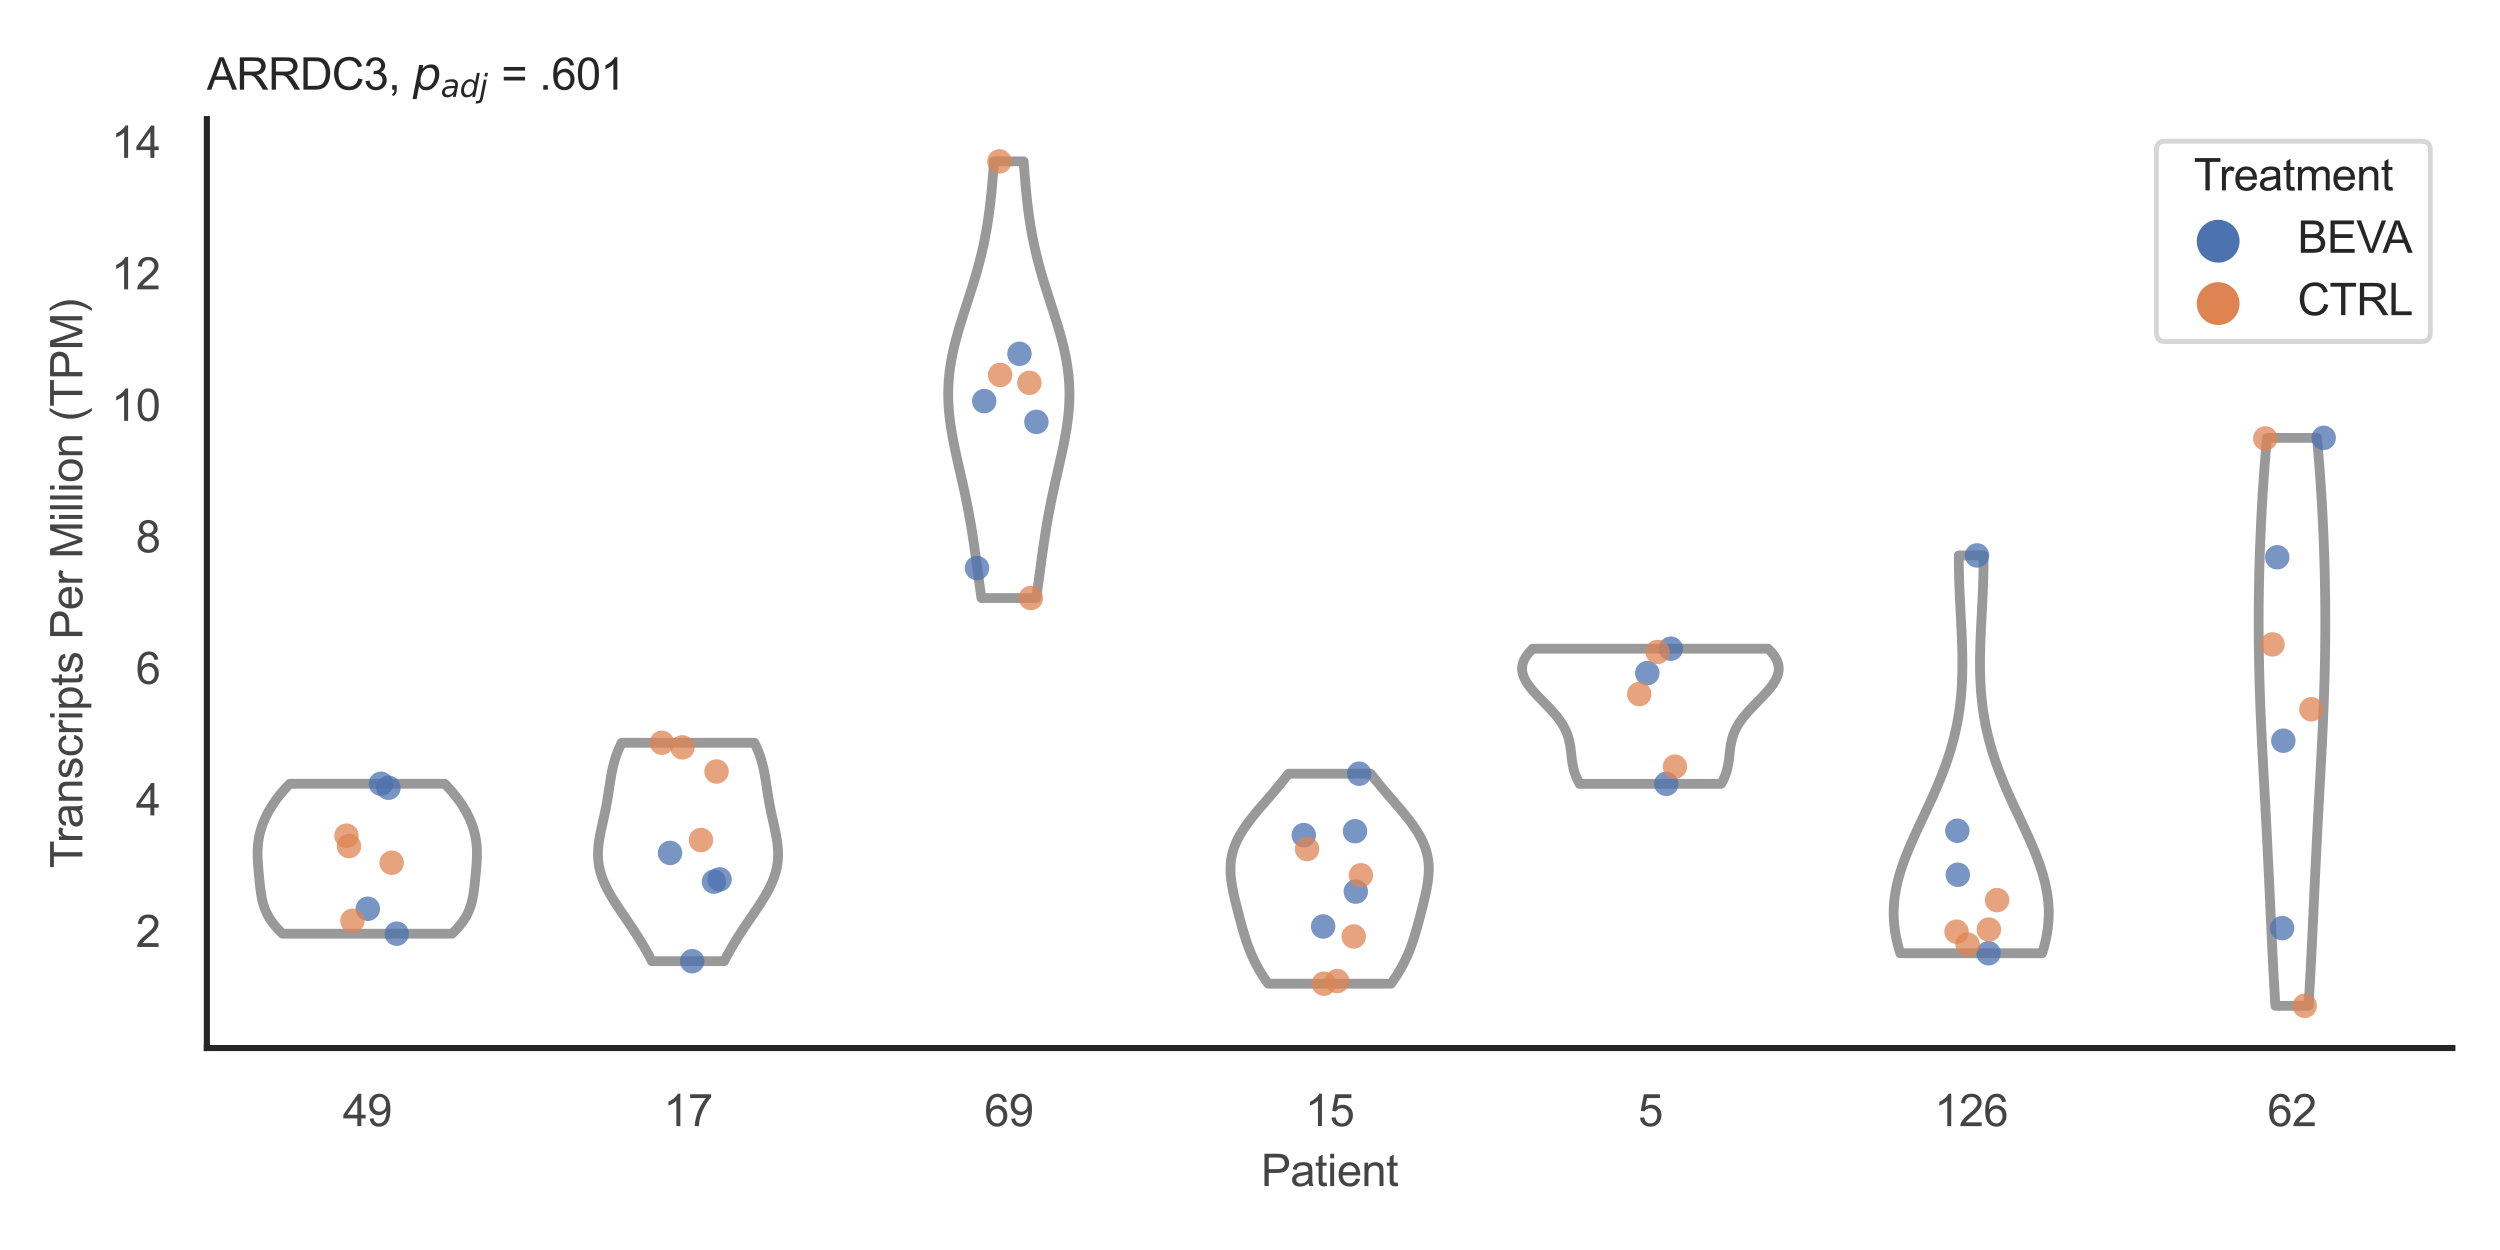 <?xml version="1.0" encoding="utf-8" standalone="no"?>
<!DOCTYPE svg PUBLIC "-//W3C//DTD SVG 1.1//EN"
  "http://www.w3.org/Graphics/SVG/1.1/DTD/svg11.dtd">
<svg xmlns:xlink="http://www.w3.org/1999/xlink" width="510.236pt" height="255.118pt" viewBox="0 0 510.236 255.118" xmlns="http://www.w3.org/2000/svg" version="1.1">
 <defs>
  <style type="text/css">*{stroke-linejoin: round; stroke-linecap: butt}</style>
 </defs>
 <g id="figure_1">
  <g id="patch_1">
   <path d="M 0 255.118 
L 510.236 255.118 
L 510.236 0 
L 0 0 
z
" style="fill: #ffffff"/>
  </g>
  <g id="axes_1">
   <g id="patch_2">
    <path d="M 42.22 213.898 
L 500.516 213.898 
L 500.516 24.32 
L 42.22 24.32 
z
" style="fill: #ffffff"/>
   </g>
   <g id="matplotlib.axis_1">
    <g id="xtick_1">
     <g id="text_1">
      <!-- 49 -->
      <g style="fill: #444444" transform="translate(69.951 229.84)scale(0.09 -0.09)">
       <defs>
        <path id="ArialMT-34" d="M 2069 0 
L 2069 1097 
L 81 1097 
L 81 1613 
L 2172 4581 
L 2631 4581 
L 2631 1613 
L 3250 1613 
L 3250 1097 
L 2631 1097 
L 2631 0 
L 2069 0 
z
M 2069 1613 
L 2069 3678 
L 634 1613 
L 2069 1613 
z
" transform="scale(0.016)"/>
        <path id="ArialMT-39" d="M 350 1059 
L 891 1109 
Q 959 728 1153 556 
Q 1347 384 1650 384 
Q 1909 384 2104 503 
Q 2300 622 2425 820 
Q 2550 1019 2634 1356 
Q 2719 1694 2719 2044 
Q 2719 2081 2716 2156 
Q 2547 1888 2255 1720 
Q 1963 1553 1622 1553 
Q 1053 1553 659 1965 
Q 266 2378 266 3053 
Q 266 3750 677 4175 
Q 1088 4600 1706 4600 
Q 2153 4600 2523 4359 
Q 2894 4119 3086 3673 
Q 3278 3228 3278 2384 
Q 3278 1506 3087 986 
Q 2897 466 2520 194 
Q 2144 -78 1638 -78 
Q 1100 -78 759 220 
Q 419 519 350 1059 
z
M 2653 3081 
Q 2653 3566 2395 3850 
Q 2138 4134 1775 4134 
Q 1400 4134 1122 3828 
Q 844 3522 844 3034 
Q 844 2597 1108 2323 
Q 1372 2050 1759 2050 
Q 2150 2050 2401 2323 
Q 2653 2597 2653 3081 
z
" transform="scale(0.016)"/>
       </defs>
       <use xlink:href="#ArialMT-34"/>
       <use xlink:href="#ArialMT-39" x="55.615"/>
      </g>
     </g>
    </g>
    <g id="xtick_2">
     <g id="text_2">
      <!-- 17 -->
      <g style="fill: #444444" transform="translate(135.421 229.84)scale(0.09 -0.09)">
       <defs>
        <path id="ArialMT-31" d="M 2384 0 
L 1822 0 
L 1822 3584 
Q 1619 3391 1289 3197 
Q 959 3003 697 2906 
L 697 3450 
Q 1169 3672 1522 3987 
Q 1875 4303 2022 4600 
L 2384 4600 
L 2384 0 
z
" transform="scale(0.016)"/>
        <path id="ArialMT-37" d="M 303 3981 
L 303 4522 
L 3269 4522 
L 3269 4084 
Q 2831 3619 2401 2847 
Q 1972 2075 1738 1259 
Q 1569 684 1522 0 
L 944 0 
Q 953 541 1156 1306 
Q 1359 2072 1739 2783 
Q 2119 3494 2547 3981 
L 303 3981 
z
" transform="scale(0.016)"/>
       </defs>
       <use xlink:href="#ArialMT-31"/>
       <use xlink:href="#ArialMT-37" x="55.615"/>
      </g>
     </g>
    </g>
    <g id="xtick_3">
     <g id="text_3">
      <!-- 69 -->
      <g style="fill: #444444" transform="translate(200.892 229.84)scale(0.09 -0.09)">
       <defs>
        <path id="ArialMT-36" d="M 3184 3459 
L 2625 3416 
Q 2550 3747 2413 3897 
Q 2184 4138 1850 4138 
Q 1581 4138 1378 3988 
Q 1113 3794 959 3422 
Q 806 3050 800 2363 
Q 1003 2672 1297 2822 
Q 1591 2972 1913 2972 
Q 2475 2972 2870 2558 
Q 3266 2144 3266 1488 
Q 3266 1056 3080 686 
Q 2894 316 2569 119 
Q 2244 -78 1831 -78 
Q 1128 -78 684 439 
Q 241 956 241 2144 
Q 241 3472 731 4075 
Q 1159 4600 1884 4600 
Q 2425 4600 2770 4297 
Q 3116 3994 3184 3459 
z
M 888 1484 
Q 888 1194 1011 928 
Q 1134 663 1356 523 
Q 1578 384 1822 384 
Q 2178 384 2434 671 
Q 2691 959 2691 1453 
Q 2691 1928 2437 2201 
Q 2184 2475 1800 2475 
Q 1419 2475 1153 2201 
Q 888 1928 888 1484 
z
" transform="scale(0.016)"/>
       </defs>
       <use xlink:href="#ArialMT-36"/>
       <use xlink:href="#ArialMT-39" x="55.615"/>
      </g>
     </g>
    </g>
    <g id="xtick_4">
     <g id="text_4">
      <!-- 15 -->
      <g style="fill: #444444" transform="translate(266.363 229.84)scale(0.09 -0.09)">
       <defs>
        <path id="ArialMT-35" d="M 266 1200 
L 856 1250 
Q 922 819 1161 601 
Q 1400 384 1738 384 
Q 2144 384 2425 690 
Q 2706 997 2706 1503 
Q 2706 1984 2436 2262 
Q 2166 2541 1728 2541 
Q 1456 2541 1237 2417 
Q 1019 2294 894 2097 
L 366 2166 
L 809 4519 
L 3088 4519 
L 3088 3981 
L 1259 3981 
L 1013 2750 
Q 1425 3038 1878 3038 
Q 2478 3038 2890 2622 
Q 3303 2206 3303 1553 
Q 3303 931 2941 478 
Q 2500 -78 1738 -78 
Q 1113 -78 717 272 
Q 322 622 266 1200 
z
" transform="scale(0.016)"/>
       </defs>
       <use xlink:href="#ArialMT-31"/>
       <use xlink:href="#ArialMT-35" x="55.615"/>
      </g>
     </g>
    </g>
    <g id="xtick_5">
     <g id="text_5">
      <!-- 5 -->
      <g style="fill: #444444" transform="translate(334.337 229.84)scale(0.09 -0.09)">
       <use xlink:href="#ArialMT-35"/>
      </g>
     </g>
    </g>
    <g id="xtick_6">
     <g id="text_6">
      <!-- 126 -->
      <g style="fill: #444444" transform="translate(394.803 229.84)scale(0.09 -0.09)">
       <defs>
        <path id="ArialMT-32" d="M 3222 541 
L 3222 0 
L 194 0 
Q 188 203 259 391 
Q 375 700 629 1000 
Q 884 1300 1366 1694 
Q 2113 2306 2375 2664 
Q 2638 3022 2638 3341 
Q 2638 3675 2398 3904 
Q 2159 4134 1775 4134 
Q 1369 4134 1125 3890 
Q 881 3647 878 3216 
L 300 3275 
Q 359 3922 746 4261 
Q 1134 4600 1788 4600 
Q 2447 4600 2831 4234 
Q 3216 3869 3216 3328 
Q 3216 3053 3103 2787 
Q 2991 2522 2730 2228 
Q 2469 1934 1863 1422 
Q 1356 997 1212 845 
Q 1069 694 975 541 
L 3222 541 
z
" transform="scale(0.016)"/>
       </defs>
       <use xlink:href="#ArialMT-31"/>
       <use xlink:href="#ArialMT-32" x="55.615"/>
       <use xlink:href="#ArialMT-36" x="111.23"/>
      </g>
     </g>
    </g>
    <g id="xtick_7">
     <g id="text_7">
      <!-- 62 -->
      <g style="fill: #444444" transform="translate(462.776 229.84)scale(0.09 -0.09)">
       <use xlink:href="#ArialMT-36"/>
       <use xlink:href="#ArialMT-32" x="55.615"/>
      </g>
     </g>
    </g>
    <g id="text_8">
     <!-- Patient -->
     <g style="fill: #444444" transform="translate(257.359 242.071)scale(0.09 -0.09)">
      <defs>
       <path id="ArialMT-50" d="M 494 0 
L 494 4581 
L 2222 4581 
Q 2678 4581 2919 4538 
Q 3256 4481 3484 4323 
Q 3713 4166 3852 3881 
Q 3991 3597 3991 3256 
Q 3991 2672 3619 2267 
Q 3247 1863 2275 1863 
L 1100 1863 
L 1100 0 
L 494 0 
z
M 1100 2403 
L 2284 2403 
Q 2872 2403 3119 2622 
Q 3366 2841 3366 3238 
Q 3366 3525 3220 3729 
Q 3075 3934 2838 4000 
Q 2684 4041 2272 4041 
L 1100 4041 
L 1100 2403 
z
" transform="scale(0.016)"/>
       <path id="ArialMT-61" d="M 2588 409 
Q 2275 144 1986 34 
Q 1697 -75 1366 -75 
Q 819 -75 525 192 
Q 231 459 231 875 
Q 231 1119 342 1320 
Q 453 1522 633 1644 
Q 813 1766 1038 1828 
Q 1203 1872 1538 1913 
Q 2219 1994 2541 2106 
Q 2544 2222 2544 2253 
Q 2544 2597 2384 2738 
Q 2169 2928 1744 2928 
Q 1347 2928 1158 2789 
Q 969 2650 878 2297 
L 328 2372 
Q 403 2725 575 2942 
Q 747 3159 1072 3276 
Q 1397 3394 1825 3394 
Q 2250 3394 2515 3294 
Q 2781 3194 2906 3042 
Q 3031 2891 3081 2659 
Q 3109 2516 3109 2141 
L 3109 1391 
Q 3109 606 3145 398 
Q 3181 191 3288 0 
L 2700 0 
Q 2613 175 2588 409 
z
M 2541 1666 
Q 2234 1541 1622 1453 
Q 1275 1403 1131 1340 
Q 988 1278 909 1158 
Q 831 1038 831 891 
Q 831 666 1001 516 
Q 1172 366 1500 366 
Q 1825 366 2078 508 
Q 2331 650 2450 897 
Q 2541 1088 2541 1459 
L 2541 1666 
z
" transform="scale(0.016)"/>
       <path id="ArialMT-74" d="M 1650 503 
L 1731 6 
Q 1494 -44 1306 -44 
Q 1000 -44 831 53 
Q 663 150 594 308 
Q 525 466 525 972 
L 525 2881 
L 113 2881 
L 113 3319 
L 525 3319 
L 525 4141 
L 1084 4478 
L 1084 3319 
L 1650 3319 
L 1650 2881 
L 1084 2881 
L 1084 941 
Q 1084 700 1114 631 
Q 1144 563 1211 522 
Q 1278 481 1403 481 
Q 1497 481 1650 503 
z
" transform="scale(0.016)"/>
       <path id="ArialMT-69" d="M 425 3934 
L 425 4581 
L 988 4581 
L 988 3934 
L 425 3934 
z
M 425 0 
L 425 3319 
L 988 3319 
L 988 0 
L 425 0 
z
" transform="scale(0.016)"/>
       <path id="ArialMT-65" d="M 2694 1069 
L 3275 997 
Q 3138 488 2766 206 
Q 2394 -75 1816 -75 
Q 1088 -75 661 373 
Q 234 822 234 1631 
Q 234 2469 665 2931 
Q 1097 3394 1784 3394 
Q 2450 3394 2872 2941 
Q 3294 2488 3294 1666 
Q 3294 1616 3291 1516 
L 816 1516 
Q 847 969 1125 678 
Q 1403 388 1819 388 
Q 2128 388 2347 550 
Q 2566 713 2694 1069 
z
M 847 1978 
L 2700 1978 
Q 2663 2397 2488 2606 
Q 2219 2931 1791 2931 
Q 1403 2931 1139 2672 
Q 875 2413 847 1978 
z
" transform="scale(0.016)"/>
       <path id="ArialMT-6e" d="M 422 0 
L 422 3319 
L 928 3319 
L 928 2847 
Q 1294 3394 1984 3394 
Q 2284 3394 2536 3286 
Q 2788 3178 2913 3003 
Q 3038 2828 3088 2588 
Q 3119 2431 3119 2041 
L 3119 0 
L 2556 0 
L 2556 2019 
Q 2556 2363 2490 2533 
Q 2425 2703 2258 2804 
Q 2091 2906 1866 2906 
Q 1506 2906 1245 2678 
Q 984 2450 984 1813 
L 984 0 
L 422 0 
z
" transform="scale(0.016)"/>
      </defs>
      <use xlink:href="#ArialMT-50"/>
      <use xlink:href="#ArialMT-61" x="66.699"/>
      <use xlink:href="#ArialMT-74" x="122.314"/>
      <use xlink:href="#ArialMT-69" x="150.098"/>
      <use xlink:href="#ArialMT-65" x="172.314"/>
      <use xlink:href="#ArialMT-6e" x="227.93"/>
      <use xlink:href="#ArialMT-74" x="283.545"/>
     </g>
    </g>
   </g>
   <g id="matplotlib.axis_2">
    <g id="ytick_1">
     <g id="text_9">
      <!-- 2 -->
      <g style="fill: #444444" transform="translate(27.715 193.263)scale(0.09 -0.09)">
       <use xlink:href="#ArialMT-32"/>
      </g>
     </g>
    </g>
    <g id="ytick_2">
     <g id="text_10">
      <!-- 4 -->
      <g style="fill: #444444" transform="translate(27.715 166.421)scale(0.09 -0.09)">
       <use xlink:href="#ArialMT-34"/>
      </g>
     </g>
    </g>
    <g id="ytick_3">
     <g id="text_11">
      <!-- 6 -->
      <g style="fill: #444444" transform="translate(27.715 139.58)scale(0.09 -0.09)">
       <use xlink:href="#ArialMT-36"/>
      </g>
     </g>
    </g>
    <g id="ytick_4">
     <g id="text_12">
      <!-- 8 -->
      <g style="fill: #444444" transform="translate(27.715 112.738)scale(0.09 -0.09)">
       <defs>
        <path id="ArialMT-38" d="M 1131 2484 
Q 781 2613 612 2850 
Q 444 3088 444 3419 
Q 444 3919 803 4259 
Q 1163 4600 1759 4600 
Q 2359 4600 2725 4251 
Q 3091 3903 3091 3403 
Q 3091 3084 2923 2848 
Q 2756 2613 2416 2484 
Q 2838 2347 3058 2040 
Q 3278 1734 3278 1309 
Q 3278 722 2862 322 
Q 2447 -78 1769 -78 
Q 1091 -78 675 323 
Q 259 725 259 1325 
Q 259 1772 486 2073 
Q 713 2375 1131 2484 
z
M 1019 3438 
Q 1019 3113 1228 2906 
Q 1438 2700 1772 2700 
Q 2097 2700 2305 2904 
Q 2513 3109 2513 3406 
Q 2513 3716 2298 3927 
Q 2084 4138 1766 4138 
Q 1444 4138 1231 3931 
Q 1019 3725 1019 3438 
z
M 838 1322 
Q 838 1081 952 856 
Q 1066 631 1291 507 
Q 1516 384 1775 384 
Q 2178 384 2440 643 
Q 2703 903 2703 1303 
Q 2703 1709 2433 1975 
Q 2163 2241 1756 2241 
Q 1359 2241 1098 1978 
Q 838 1716 838 1322 
z
" transform="scale(0.016)"/>
       </defs>
       <use xlink:href="#ArialMT-38"/>
      </g>
     </g>
    </g>
    <g id="ytick_5">
     <g id="text_13">
      <!-- 10 -->
      <g style="fill: #444444" transform="translate(22.71 85.897)scale(0.09 -0.09)">
       <defs>
        <path id="ArialMT-30" d="M 266 2259 
Q 266 3072 433 3567 
Q 600 4063 929 4331 
Q 1259 4600 1759 4600 
Q 2128 4600 2406 4451 
Q 2684 4303 2865 4023 
Q 3047 3744 3150 3342 
Q 3253 2941 3253 2259 
Q 3253 1453 3087 958 
Q 2922 463 2592 192 
Q 2263 -78 1759 -78 
Q 1097 -78 719 397 
Q 266 969 266 2259 
z
M 844 2259 
Q 844 1131 1108 757 
Q 1372 384 1759 384 
Q 2147 384 2411 759 
Q 2675 1134 2675 2259 
Q 2675 3391 2411 3762 
Q 2147 4134 1753 4134 
Q 1366 4134 1134 3806 
Q 844 3388 844 2259 
z
" transform="scale(0.016)"/>
       </defs>
       <use xlink:href="#ArialMT-31"/>
       <use xlink:href="#ArialMT-30" x="55.615"/>
      </g>
     </g>
    </g>
    <g id="ytick_6">
     <g id="text_14">
      <!-- 12 -->
      <g style="fill: #444444" transform="translate(22.71 59.055)scale(0.09 -0.09)">
       <use xlink:href="#ArialMT-31"/>
       <use xlink:href="#ArialMT-32" x="55.615"/>
      </g>
     </g>
    </g>
    <g id="ytick_7">
     <g id="text_15">
      <!-- 14 -->
      <g style="fill: #444444" transform="translate(22.71 32.214)scale(0.09 -0.09)">
       <use xlink:href="#ArialMT-31"/>
       <use xlink:href="#ArialMT-34" x="55.615"/>
      </g>
     </g>
    </g>
    <g id="text_16">
     <!-- Transcripts Per Million (TPM) -->
     <g style="fill: #444444" transform="translate(16.816 177.194)rotate(-90)scale(0.09 -0.09)">
      <defs>
       <path id="ArialMT-54" d="M 1659 0 
L 1659 4041 
L 150 4041 
L 150 4581 
L 3781 4581 
L 3781 4041 
L 2266 4041 
L 2266 0 
L 1659 0 
z
" transform="scale(0.016)"/>
       <path id="ArialMT-72" d="M 416 0 
L 416 3319 
L 922 3319 
L 922 2816 
Q 1116 3169 1280 3281 
Q 1444 3394 1641 3394 
Q 1925 3394 2219 3213 
L 2025 2691 
Q 1819 2813 1613 2813 
Q 1428 2813 1281 2702 
Q 1134 2591 1072 2394 
Q 978 2094 978 1738 
L 978 0 
L 416 0 
z
" transform="scale(0.016)"/>
       <path id="ArialMT-73" d="M 197 991 
L 753 1078 
Q 800 744 1014 566 
Q 1228 388 1613 388 
Q 2000 388 2187 545 
Q 2375 703 2375 916 
Q 2375 1106 2209 1216 
Q 2094 1291 1634 1406 
Q 1016 1563 777 1677 
Q 538 1791 414 1992 
Q 291 2194 291 2438 
Q 291 2659 392 2848 
Q 494 3038 669 3163 
Q 800 3259 1026 3326 
Q 1253 3394 1513 3394 
Q 1903 3394 2198 3281 
Q 2494 3169 2634 2976 
Q 2775 2784 2828 2463 
L 2278 2388 
Q 2241 2644 2061 2787 
Q 1881 2931 1553 2931 
Q 1166 2931 1000 2803 
Q 834 2675 834 2503 
Q 834 2394 903 2306 
Q 972 2216 1119 2156 
Q 1203 2125 1616 2013 
Q 2213 1853 2448 1751 
Q 2684 1650 2818 1456 
Q 2953 1263 2953 975 
Q 2953 694 2789 445 
Q 2625 197 2315 61 
Q 2006 -75 1616 -75 
Q 969 -75 630 194 
Q 291 463 197 991 
z
" transform="scale(0.016)"/>
       <path id="ArialMT-63" d="M 2588 1216 
L 3141 1144 
Q 3050 572 2676 248 
Q 2303 -75 1759 -75 
Q 1078 -75 664 370 
Q 250 816 250 1647 
Q 250 2184 428 2587 
Q 606 2991 970 3192 
Q 1334 3394 1763 3394 
Q 2303 3394 2647 3120 
Q 2991 2847 3088 2344 
L 2541 2259 
Q 2463 2594 2264 2762 
Q 2066 2931 1784 2931 
Q 1359 2931 1093 2626 
Q 828 2322 828 1663 
Q 828 994 1084 691 
Q 1341 388 1753 388 
Q 2084 388 2306 591 
Q 2528 794 2588 1216 
z
" transform="scale(0.016)"/>
       <path id="ArialMT-70" d="M 422 -1272 
L 422 3319 
L 934 3319 
L 934 2888 
Q 1116 3141 1344 3267 
Q 1572 3394 1897 3394 
Q 2322 3394 2647 3175 
Q 2972 2956 3137 2557 
Q 3303 2159 3303 1684 
Q 3303 1175 3120 767 
Q 2938 359 2589 142 
Q 2241 -75 1856 -75 
Q 1575 -75 1351 44 
Q 1128 163 984 344 
L 984 -1272 
L 422 -1272 
z
M 931 1641 
Q 931 1000 1190 694 
Q 1450 388 1819 388 
Q 2194 388 2461 705 
Q 2728 1022 2728 1688 
Q 2728 2322 2467 2637 
Q 2206 2953 1844 2953 
Q 1484 2953 1207 2617 
Q 931 2281 931 1641 
z
" transform="scale(0.016)"/>
       <path id="ArialMT-20" transform="scale(0.016)"/>
       <path id="ArialMT-4d" d="M 475 0 
L 475 4581 
L 1388 4581 
L 2472 1338 
Q 2622 884 2691 659 
Q 2769 909 2934 1394 
L 4031 4581 
L 4847 4581 
L 4847 0 
L 4263 0 
L 4263 3834 
L 2931 0 
L 2384 0 
L 1059 3900 
L 1059 0 
L 475 0 
z
" transform="scale(0.016)"/>
       <path id="ArialMT-6c" d="M 409 0 
L 409 4581 
L 972 4581 
L 972 0 
L 409 0 
z
" transform="scale(0.016)"/>
       <path id="ArialMT-6f" d="M 213 1659 
Q 213 2581 725 3025 
Q 1153 3394 1769 3394 
Q 2453 3394 2887 2945 
Q 3322 2497 3322 1706 
Q 3322 1066 3130 698 
Q 2938 331 2570 128 
Q 2203 -75 1769 -75 
Q 1072 -75 642 372 
Q 213 819 213 1659 
z
M 791 1659 
Q 791 1022 1069 705 
Q 1347 388 1769 388 
Q 2188 388 2466 706 
Q 2744 1025 2744 1678 
Q 2744 2294 2464 2611 
Q 2184 2928 1769 2928 
Q 1347 2928 1069 2612 
Q 791 2297 791 1659 
z
" transform="scale(0.016)"/>
       <path id="ArialMT-28" d="M 1497 -1347 
Q 1031 -759 709 28 
Q 388 816 388 1659 
Q 388 2403 628 3084 
Q 909 3875 1497 4659 
L 1900 4659 
Q 1522 4009 1400 3731 
Q 1209 3300 1100 2831 
Q 966 2247 966 1656 
Q 966 153 1900 -1347 
L 1497 -1347 
z
" transform="scale(0.016)"/>
       <path id="ArialMT-29" d="M 791 -1347 
L 388 -1347 
Q 1322 153 1322 1656 
Q 1322 2244 1188 2822 
Q 1081 3291 891 3722 
Q 769 4003 388 4659 
L 791 4659 
Q 1378 3875 1659 3084 
Q 1900 2403 1900 1659 
Q 1900 816 1576 28 
Q 1253 -759 791 -1347 
z
" transform="scale(0.016)"/>
      </defs>
      <use xlink:href="#ArialMT-54"/>
      <use xlink:href="#ArialMT-72" x="57.334"/>
      <use xlink:href="#ArialMT-61" x="90.635"/>
      <use xlink:href="#ArialMT-6e" x="146.25"/>
      <use xlink:href="#ArialMT-73" x="201.865"/>
      <use xlink:href="#ArialMT-63" x="251.865"/>
      <use xlink:href="#ArialMT-72" x="301.865"/>
      <use xlink:href="#ArialMT-69" x="335.166"/>
      <use xlink:href="#ArialMT-70" x="357.383"/>
      <use xlink:href="#ArialMT-74" x="412.998"/>
      <use xlink:href="#ArialMT-73" x="440.781"/>
      <use xlink:href="#ArialMT-20" x="490.781"/>
      <use xlink:href="#ArialMT-50" x="518.564"/>
      <use xlink:href="#ArialMT-65" x="585.264"/>
      <use xlink:href="#ArialMT-72" x="640.879"/>
      <use xlink:href="#ArialMT-20" x="674.18"/>
      <use xlink:href="#ArialMT-4d" x="701.963"/>
      <use xlink:href="#ArialMT-69" x="785.264"/>
      <use xlink:href="#ArialMT-6c" x="807.48"/>
      <use xlink:href="#ArialMT-6c" x="829.697"/>
      <use xlink:href="#ArialMT-69" x="851.914"/>
      <use xlink:href="#ArialMT-6f" x="874.131"/>
      <use xlink:href="#ArialMT-6e" x="929.746"/>
      <use xlink:href="#ArialMT-20" x="985.361"/>
      <use xlink:href="#ArialMT-28" x="1013.145"/>
      <use xlink:href="#ArialMT-54" x="1046.445"/>
      <use xlink:href="#ArialMT-50" x="1107.529"/>
      <use xlink:href="#ArialMT-4d" x="1174.229"/>
      <use xlink:href="#ArialMT-29" x="1257.529"/>
     </g>
    </g>
   </g>
   <g id="PolyCollection_1">
    <defs>
     <path id="m8a9b77f038" d="M 92.262 -64.559 
L 57.649 -64.559 
L 57.329 -64.868 
L 57.022 -65.177 
L 56.728 -65.486 
L 56.447 -65.796 
L 56.18 -66.105 
L 55.925 -66.414 
L 55.685 -66.723 
L 55.458 -67.032 
L 55.245 -67.341 
L 55.045 -67.65 
L 54.858 -67.959 
L 54.683 -68.268 
L 54.522 -68.577 
L 54.372 -68.886 
L 54.234 -69.196 
L 54.106 -69.505 
L 53.989 -69.814 
L 53.882 -70.123 
L 53.785 -70.432 
L 53.695 -70.741 
L 53.614 -71.05 
L 53.54 -71.359 
L 53.472 -71.668 
L 53.41 -71.977 
L 53.354 -72.286 
L 53.302 -72.596 
L 53.254 -72.905 
L 53.209 -73.214 
L 53.168 -73.523 
L 53.129 -73.832 
L 53.092 -74.141 
L 53.057 -74.45 
L 53.023 -74.759 
L 52.99 -75.068 
L 52.958 -75.377 
L 52.927 -75.687 
L 52.896 -75.996 
L 52.866 -76.305 
L 52.837 -76.614 
L 52.808 -76.923 
L 52.779 -77.232 
L 52.752 -77.541 
L 52.725 -77.85 
L 52.7 -78.159 
L 52.676 -78.468 
L 52.653 -78.777 
L 52.633 -79.087 
L 52.615 -79.396 
L 52.6 -79.705 
L 52.587 -80.014 
L 52.578 -80.323 
L 52.573 -80.632 
L 52.571 -80.941 
L 52.573 -81.25 
L 52.58 -81.559 
L 52.592 -81.868 
L 52.609 -82.177 
L 52.631 -82.487 
L 52.659 -82.796 
L 52.692 -83.105 
L 52.731 -83.414 
L 52.776 -83.723 
L 52.828 -84.032 
L 52.885 -84.341 
L 52.95 -84.65 
L 53.02 -84.959 
L 53.097 -85.268 
L 53.181 -85.577 
L 53.271 -85.887 
L 53.367 -86.196 
L 53.471 -86.505 
L 53.58 -86.814 
L 53.697 -87.123 
L 53.82 -87.432 
L 53.95 -87.741 
L 54.086 -88.05 
L 54.229 -88.359 
L 54.379 -88.668 
L 54.535 -88.977 
L 54.699 -89.287 
L 54.868 -89.596 
L 55.045 -89.905 
L 55.229 -90.214 
L 55.42 -90.523 
L 55.617 -90.832 
L 55.822 -91.141 
L 56.034 -91.45 
L 56.253 -91.759 
L 56.479 -92.068 
L 56.713 -92.378 
L 56.954 -92.687 
L 57.202 -92.996 
L 57.458 -93.305 
L 57.721 -93.614 
L 57.992 -93.923 
L 58.27 -94.232 
L 58.555 -94.541 
L 58.847 -94.85 
L 59.146 -95.159 
L 90.765 -95.159 
L 90.765 -95.159 
L 91.064 -94.85 
L 91.356 -94.541 
L 91.641 -94.232 
L 91.919 -93.923 
L 92.19 -93.614 
L 92.453 -93.305 
L 92.709 -92.996 
L 92.957 -92.687 
L 93.198 -92.378 
L 93.432 -92.068 
L 93.658 -91.759 
L 93.877 -91.45 
L 94.089 -91.141 
L 94.294 -90.832 
L 94.491 -90.523 
L 94.682 -90.214 
L 94.866 -89.905 
L 95.042 -89.596 
L 95.212 -89.287 
L 95.375 -88.977 
L 95.532 -88.668 
L 95.682 -88.359 
L 95.825 -88.05 
L 95.961 -87.741 
L 96.091 -87.432 
L 96.214 -87.123 
L 96.33 -86.814 
L 96.44 -86.505 
L 96.544 -86.196 
L 96.64 -85.887 
L 96.73 -85.577 
L 96.814 -85.268 
L 96.891 -84.959 
L 96.961 -84.65 
L 97.025 -84.341 
L 97.083 -84.032 
L 97.135 -83.723 
L 97.18 -83.414 
L 97.219 -83.105 
L 97.252 -82.796 
L 97.28 -82.487 
L 97.302 -82.177 
L 97.319 -81.868 
L 97.331 -81.559 
L 97.338 -81.25 
L 97.34 -80.941 
L 97.338 -80.632 
L 97.333 -80.323 
L 97.324 -80.014 
L 97.311 -79.705 
L 97.296 -79.396 
L 97.278 -79.087 
L 97.257 -78.777 
L 97.235 -78.468 
L 97.211 -78.159 
L 97.186 -77.85 
L 97.159 -77.541 
L 97.132 -77.232 
L 97.103 -76.923 
L 97.074 -76.614 
L 97.045 -76.305 
L 97.015 -75.996 
L 96.984 -75.687 
L 96.953 -75.377 
L 96.921 -75.068 
L 96.888 -74.759 
L 96.854 -74.45 
L 96.819 -74.141 
L 96.782 -73.832 
L 96.743 -73.523 
L 96.702 -73.214 
L 96.657 -72.905 
L 96.609 -72.596 
L 96.557 -72.286 
L 96.501 -71.977 
L 96.439 -71.668 
L 96.371 -71.359 
L 96.297 -71.05 
L 96.216 -70.741 
L 96.126 -70.432 
L 96.029 -70.123 
L 95.921 -69.814 
L 95.805 -69.505 
L 95.677 -69.196 
L 95.539 -68.886 
L 95.389 -68.577 
L 95.228 -68.268 
L 95.053 -67.959 
L 94.866 -67.65 
L 94.666 -67.341 
L 94.453 -67.032 
L 94.226 -66.723 
L 93.985 -66.414 
L 93.731 -66.105 
L 93.464 -65.796 
L 93.183 -65.486 
L 92.889 -65.177 
L 92.581 -64.868 
L 92.262 -64.559 
z
" style="stroke: #999999; stroke-width: 2"/>
    </defs>
    <g clip-path="url(#p520eed0d94)">
     <use xlink:href="#m8a9b77f038" x="0" y="255.118" style="fill: #ffffff; stroke: #999999; stroke-width: 2"/>
    </g>
   </g>
   <g id="PolyCollection_2">
    <defs>
     <path id="m83841e5d50" d="M 147.793 -58.944 
L 133.06 -58.944 
L 132.824 -59.394 
L 132.584 -59.845 
L 132.339 -60.295 
L 132.09 -60.745 
L 131.836 -61.195 
L 131.578 -61.646 
L 131.314 -62.096 
L 131.046 -62.546 
L 130.773 -62.997 
L 130.496 -63.447 
L 130.214 -63.897 
L 129.927 -64.347 
L 129.637 -64.798 
L 129.342 -65.248 
L 129.045 -65.698 
L 128.744 -66.149 
L 128.441 -66.599 
L 128.136 -67.049 
L 127.829 -67.499 
L 127.522 -67.95 
L 127.215 -68.4 
L 126.909 -68.85 
L 126.604 -69.3 
L 126.303 -69.751 
L 126.004 -70.201 
L 125.711 -70.651 
L 125.422 -71.102 
L 125.14 -71.552 
L 124.866 -72.002 
L 124.6 -72.452 
L 124.343 -72.903 
L 124.096 -73.353 
L 123.861 -73.803 
L 123.638 -74.254 
L 123.427 -74.704 
L 123.23 -75.154 
L 123.047 -75.604 
L 122.878 -76.055 
L 122.725 -76.505 
L 122.587 -76.955 
L 122.465 -77.405 
L 122.358 -77.856 
L 122.268 -78.306 
L 122.193 -78.756 
L 122.135 -79.207 
L 122.091 -79.657 
L 122.063 -80.107 
L 122.049 -80.557 
L 122.049 -81.008 
L 122.063 -81.458 
L 122.088 -81.908 
L 122.126 -82.359 
L 122.174 -82.809 
L 122.233 -83.259 
L 122.3 -83.709 
L 122.374 -84.16 
L 122.456 -84.61 
L 122.543 -85.06 
L 122.635 -85.511 
L 122.731 -85.961 
L 122.829 -86.411 
L 122.929 -86.861 
L 123.03 -87.312 
L 123.131 -87.762 
L 123.231 -88.212 
L 123.329 -88.662 
L 123.426 -89.113 
L 123.52 -89.563 
L 123.612 -90.013 
L 123.7 -90.464 
L 123.786 -90.914 
L 123.868 -91.364 
L 123.947 -91.814 
L 124.023 -92.265 
L 124.097 -92.715 
L 124.168 -93.165 
L 124.237 -93.616 
L 124.306 -94.066 
L 124.374 -94.516 
L 124.442 -94.966 
L 124.511 -95.417 
L 124.582 -95.867 
L 124.656 -96.317 
L 124.733 -96.767 
L 124.815 -97.218 
L 124.903 -97.668 
L 124.996 -98.118 
L 125.098 -98.569 
L 125.207 -99.019 
L 125.325 -99.469 
L 125.453 -99.919 
L 125.591 -100.37 
L 125.74 -100.82 
L 125.9 -101.27 
L 126.072 -101.721 
L 126.256 -102.171 
L 126.453 -102.621 
L 126.662 -103.071 
L 126.883 -103.522 
L 153.969 -103.522 
L 153.969 -103.522 
L 154.191 -103.071 
L 154.4 -102.621 
L 154.596 -102.171 
L 154.781 -101.721 
L 154.953 -101.27 
L 155.113 -100.82 
L 155.262 -100.37 
L 155.4 -99.919 
L 155.528 -99.469 
L 155.646 -99.019 
L 155.755 -98.569 
L 155.856 -98.118 
L 155.95 -97.668 
L 156.038 -97.218 
L 156.12 -96.767 
L 156.197 -96.317 
L 156.271 -95.867 
L 156.342 -95.417 
L 156.411 -94.966 
L 156.479 -94.516 
L 156.547 -94.066 
L 156.615 -93.616 
L 156.685 -93.165 
L 156.756 -92.715 
L 156.83 -92.265 
L 156.906 -91.814 
L 156.985 -91.364 
L 157.067 -90.914 
L 157.152 -90.464 
L 157.241 -90.013 
L 157.332 -89.563 
L 157.427 -89.113 
L 157.523 -88.662 
L 157.622 -88.212 
L 157.722 -87.762 
L 157.823 -87.312 
L 157.924 -86.861 
L 158.024 -86.411 
L 158.122 -85.961 
L 158.218 -85.511 
L 158.31 -85.06 
L 158.397 -84.61 
L 158.478 -84.16 
L 158.553 -83.709 
L 158.62 -83.259 
L 158.678 -82.809 
L 158.727 -82.359 
L 158.764 -81.908 
L 158.79 -81.458 
L 158.803 -81.008 
L 158.804 -80.557 
L 158.79 -80.107 
L 158.761 -79.657 
L 158.718 -79.207 
L 158.659 -78.756 
L 158.585 -78.306 
L 158.494 -77.856 
L 158.388 -77.405 
L 158.266 -76.955 
L 158.128 -76.505 
L 157.975 -76.055 
L 157.806 -75.604 
L 157.623 -75.154 
L 157.426 -74.704 
L 157.215 -74.254 
L 156.992 -73.803 
L 156.756 -73.353 
L 156.51 -72.903 
L 156.253 -72.452 
L 155.987 -72.002 
L 155.712 -71.552 
L 155.43 -71.102 
L 155.142 -70.651 
L 154.848 -70.201 
L 154.55 -69.751 
L 154.248 -69.3 
L 153.944 -68.85 
L 153.638 -68.4 
L 153.331 -67.95 
L 153.024 -67.499 
L 152.717 -67.049 
L 152.412 -66.599 
L 152.109 -66.149 
L 151.808 -65.698 
L 151.51 -65.248 
L 151.216 -64.798 
L 150.925 -64.347 
L 150.639 -63.897 
L 150.357 -63.447 
L 150.079 -62.997 
L 149.806 -62.546 
L 149.538 -62.096 
L 149.275 -61.646 
L 149.016 -61.195 
L 148.763 -60.745 
L 148.513 -60.295 
L 148.269 -59.845 
L 148.029 -59.394 
L 147.793 -58.944 
z
" style="stroke: #999999; stroke-width: 2"/>
    </defs>
    <g clip-path="url(#p520eed0d94)">
     <use xlink:href="#m83841e5d50" x="0" y="255.118" style="fill: #ffffff; stroke: #999999; stroke-width: 2"/>
    </g>
   </g>
   <g id="PolyCollection_3">
    <defs>
     <path id="mf897247d39" d="M 211.488 -133.065 
L 200.307 -133.065 
L 200.176 -133.965 
L 200.048 -134.866 
L 199.922 -135.766 
L 199.798 -136.666 
L 199.675 -137.566 
L 199.553 -138.466 
L 199.431 -139.366 
L 199.308 -140.267 
L 199.185 -141.167 
L 199.06 -142.067 
L 198.933 -142.967 
L 198.803 -143.867 
L 198.67 -144.767 
L 198.533 -145.667 
L 198.391 -146.568 
L 198.244 -147.468 
L 198.092 -148.368 
L 197.934 -149.268 
L 197.771 -150.168 
L 197.602 -151.068 
L 197.426 -151.969 
L 197.245 -152.869 
L 197.059 -153.769 
L 196.867 -154.669 
L 196.671 -155.569 
L 196.472 -156.469 
L 196.269 -157.37 
L 196.064 -158.27 
L 195.859 -159.17 
L 195.653 -160.07 
L 195.449 -160.97 
L 195.247 -161.87 
L 195.05 -162.77 
L 194.859 -163.671 
L 194.674 -164.571 
L 194.499 -165.471 
L 194.333 -166.371 
L 194.179 -167.271 
L 194.038 -168.171 
L 193.912 -169.072 
L 193.802 -169.972 
L 193.708 -170.872 
L 193.633 -171.772 
L 193.577 -172.672 
L 193.541 -173.572 
L 193.526 -174.473 
L 193.531 -175.373 
L 193.559 -176.273 
L 193.608 -177.173 
L 193.678 -178.073 
L 193.771 -178.973 
L 193.884 -179.873 
L 194.018 -180.774 
L 194.172 -181.674 
L 194.344 -182.574 
L 194.535 -183.474 
L 194.742 -184.374 
L 194.965 -185.274 
L 195.202 -186.175 
L 195.451 -187.075 
L 195.712 -187.975 
L 195.981 -188.875 
L 196.259 -189.775 
L 196.543 -190.675 
L 196.83 -191.576 
L 197.121 -192.476 
L 197.413 -193.376 
L 197.704 -194.276 
L 197.994 -195.176 
L 198.279 -196.076 
L 198.561 -196.976 
L 198.836 -197.877 
L 199.105 -198.777 
L 199.365 -199.677 
L 199.617 -200.577 
L 199.859 -201.477 
L 200.091 -202.377 
L 200.312 -203.278 
L 200.523 -204.178 
L 200.723 -205.078 
L 200.912 -205.978 
L 201.089 -206.878 
L 201.256 -207.778 
L 201.413 -208.679 
L 201.559 -209.579 
L 201.696 -210.479 
L 201.823 -211.379 
L 201.942 -212.279 
L 202.053 -213.179 
L 202.156 -214.079 
L 202.254 -214.98 
L 202.345 -215.88 
L 202.431 -216.78 
L 202.512 -217.68 
L 202.59 -218.58 
L 202.665 -219.48 
L 202.737 -220.381 
L 202.808 -221.281 
L 202.877 -222.181 
L 208.917 -222.181 
L 208.917 -222.181 
L 208.987 -221.281 
L 209.057 -220.381 
L 209.129 -219.48 
L 209.204 -218.58 
L 209.282 -217.68 
L 209.364 -216.78 
L 209.45 -215.88 
L 209.541 -214.98 
L 209.638 -214.079 
L 209.742 -213.179 
L 209.852 -212.279 
L 209.971 -211.379 
L 210.099 -210.479 
L 210.235 -209.579 
L 210.382 -208.679 
L 210.538 -207.778 
L 210.705 -206.878 
L 210.883 -205.978 
L 211.071 -205.078 
L 211.271 -204.178 
L 211.482 -203.278 
L 211.704 -202.377 
L 211.936 -201.477 
L 212.178 -200.577 
L 212.429 -199.677 
L 212.69 -198.777 
L 212.958 -197.877 
L 213.234 -196.976 
L 213.515 -196.076 
L 213.801 -195.176 
L 214.09 -194.276 
L 214.382 -193.376 
L 214.673 -192.476 
L 214.964 -191.576 
L 215.252 -190.675 
L 215.535 -189.775 
L 215.813 -188.875 
L 216.083 -187.975 
L 216.343 -187.075 
L 216.593 -186.175 
L 216.829 -185.274 
L 217.052 -184.374 
L 217.26 -183.474 
L 217.45 -182.574 
L 217.623 -181.674 
L 217.777 -180.774 
L 217.91 -179.873 
L 218.024 -178.973 
L 218.116 -178.073 
L 218.187 -177.173 
L 218.236 -176.273 
L 218.263 -175.373 
L 218.269 -174.473 
L 218.253 -173.572 
L 218.217 -172.672 
L 218.161 -171.772 
L 218.086 -170.872 
L 217.993 -169.972 
L 217.882 -169.072 
L 217.756 -168.171 
L 217.615 -167.271 
L 217.462 -166.371 
L 217.296 -165.471 
L 217.12 -164.571 
L 216.936 -163.671 
L 216.744 -162.77 
L 216.547 -161.87 
L 216.346 -160.97 
L 216.141 -160.07 
L 215.936 -159.17 
L 215.73 -158.27 
L 215.525 -157.37 
L 215.323 -156.469 
L 215.123 -155.569 
L 214.927 -154.669 
L 214.736 -153.769 
L 214.549 -152.869 
L 214.368 -151.969 
L 214.193 -151.068 
L 214.023 -150.168 
L 213.86 -149.268 
L 213.702 -148.368 
L 213.55 -147.468 
L 213.403 -146.568 
L 213.262 -145.667 
L 213.124 -144.767 
L 212.991 -143.867 
L 212.861 -142.967 
L 212.734 -142.067 
L 212.609 -141.167 
L 212.486 -140.267 
L 212.364 -139.366 
L 212.242 -138.466 
L 212.12 -137.566 
L 211.997 -136.666 
L 211.872 -135.766 
L 211.746 -134.866 
L 211.618 -133.965 
L 211.488 -133.065 
z
" style="stroke: #999999; stroke-width: 2"/>
    </defs>
    <g clip-path="url(#p520eed0d94)">
     <use xlink:href="#mf897247d39" x="0" y="255.118" style="fill: #ffffff; stroke: #999999; stroke-width: 2"/>
    </g>
   </g>
   <g id="PolyCollection_4">
    <defs>
     <path id="m8fc75a1335" d="M 283.909 -54.352 
L 258.828 -54.352 
L 258.52 -54.785 
L 258.222 -55.217 
L 257.932 -55.65 
L 257.652 -56.083 
L 257.381 -56.516 
L 257.119 -56.949 
L 256.868 -57.382 
L 256.625 -57.815 
L 256.393 -58.247 
L 256.17 -58.68 
L 255.955 -59.113 
L 255.75 -59.546 
L 255.554 -59.979 
L 255.365 -60.412 
L 255.185 -60.845 
L 255.012 -61.277 
L 254.845 -61.71 
L 254.686 -62.143 
L 254.532 -62.576 
L 254.384 -63.009 
L 254.241 -63.442 
L 254.103 -63.875 
L 253.968 -64.307 
L 253.838 -64.74 
L 253.71 -65.173 
L 253.585 -65.606 
L 253.463 -66.039 
L 253.343 -66.472 
L 253.225 -66.905 
L 253.108 -67.337 
L 252.993 -67.77 
L 252.879 -68.203 
L 252.766 -68.636 
L 252.654 -69.069 
L 252.544 -69.502 
L 252.434 -69.935 
L 252.326 -70.367 
L 252.22 -70.8 
L 252.115 -71.233 
L 252.013 -71.666 
L 251.913 -72.099 
L 251.816 -72.532 
L 251.723 -72.965 
L 251.635 -73.397 
L 251.551 -73.83 
L 251.472 -74.263 
L 251.4 -74.696 
L 251.335 -75.129 
L 251.277 -75.562 
L 251.228 -75.995 
L 251.189 -76.427 
L 251.159 -76.86 
L 251.141 -77.293 
L 251.134 -77.726 
L 251.139 -78.159 
L 251.158 -78.592 
L 251.19 -79.024 
L 251.237 -79.457 
L 251.299 -79.89 
L 251.376 -80.323 
L 251.469 -80.756 
L 251.578 -81.189 
L 251.704 -81.622 
L 251.846 -82.054 
L 252.005 -82.487 
L 252.18 -82.92 
L 252.371 -83.353 
L 252.579 -83.786 
L 252.802 -84.219 
L 253.041 -84.652 
L 253.294 -85.084 
L 253.561 -85.517 
L 253.842 -85.95 
L 254.136 -86.383 
L 254.441 -86.816 
L 254.758 -87.249 
L 255.084 -87.682 
L 255.42 -88.114 
L 255.764 -88.547 
L 256.115 -88.98 
L 256.472 -89.413 
L 256.834 -89.846 
L 257.2 -90.279 
L 257.57 -90.712 
L 257.942 -91.144 
L 258.315 -91.577 
L 258.689 -92.01 
L 259.063 -92.443 
L 259.435 -92.876 
L 259.806 -93.309 
L 260.175 -93.742 
L 260.54 -94.174 
L 260.903 -94.607 
L 261.261 -95.04 
L 261.614 -95.473 
L 261.963 -95.906 
L 262.307 -96.339 
L 262.645 -96.772 
L 262.978 -97.204 
L 279.758 -97.204 
L 279.758 -97.204 
L 280.091 -96.772 
L 280.429 -96.339 
L 280.773 -95.906 
L 281.122 -95.473 
L 281.476 -95.04 
L 281.834 -94.607 
L 282.196 -94.174 
L 282.561 -93.742 
L 282.93 -93.309 
L 283.301 -92.876 
L 283.673 -92.443 
L 284.047 -92.01 
L 284.421 -91.577 
L 284.794 -91.144 
L 285.166 -90.712 
L 285.536 -90.279 
L 285.902 -89.846 
L 286.265 -89.413 
L 286.622 -88.98 
L 286.973 -88.547 
L 287.316 -88.114 
L 287.652 -87.682 
L 287.978 -87.249 
L 288.295 -86.816 
L 288.6 -86.383 
L 288.894 -85.95 
L 289.175 -85.517 
L 289.442 -85.084 
L 289.696 -84.652 
L 289.934 -84.219 
L 290.157 -83.786 
L 290.365 -83.353 
L 290.556 -82.92 
L 290.731 -82.487 
L 290.89 -82.054 
L 291.032 -81.622 
L 291.158 -81.189 
L 291.267 -80.756 
L 291.36 -80.323 
L 291.437 -79.89 
L 291.499 -79.457 
L 291.546 -79.024 
L 291.578 -78.592 
L 291.597 -78.159 
L 291.603 -77.726 
L 291.596 -77.293 
L 291.577 -76.86 
L 291.547 -76.427 
L 291.508 -75.995 
L 291.459 -75.562 
L 291.401 -75.129 
L 291.336 -74.696 
L 291.264 -74.263 
L 291.186 -73.83 
L 291.102 -73.397 
L 291.013 -72.965 
L 290.92 -72.532 
L 290.823 -72.099 
L 290.723 -71.666 
L 290.621 -71.233 
L 290.517 -70.8 
L 290.41 -70.367 
L 290.302 -69.935 
L 290.193 -69.502 
L 290.082 -69.069 
L 289.97 -68.636 
L 289.857 -68.203 
L 289.743 -67.77 
L 289.628 -67.337 
L 289.511 -66.905 
L 289.393 -66.472 
L 289.273 -66.039 
L 289.151 -65.606 
L 289.026 -65.173 
L 288.899 -64.74 
L 288.768 -64.307 
L 288.634 -63.875 
L 288.495 -63.442 
L 288.352 -63.009 
L 288.204 -62.576 
L 288.051 -62.143 
L 287.891 -61.71 
L 287.725 -61.277 
L 287.552 -60.845 
L 287.371 -60.412 
L 287.183 -59.979 
L 286.986 -59.546 
L 286.781 -59.113 
L 286.567 -58.68 
L 286.343 -58.247 
L 286.111 -57.815 
L 285.869 -57.382 
L 285.617 -56.949 
L 285.356 -56.516 
L 285.085 -56.083 
L 284.804 -55.65 
L 284.515 -55.217 
L 284.216 -54.785 
L 283.909 -54.352 
z
" style="stroke: #999999; stroke-width: 2"/>
    </defs>
    <g clip-path="url(#p520eed0d94)">
     <use xlink:href="#m8fc75a1335" x="0" y="255.118" style="fill: #ffffff; stroke: #999999; stroke-width: 2"/>
    </g>
   </g>
   <g id="PolyCollection_5">
    <defs>
     <path id="ma578cfe7d0" d="M 351.278 -95.136 
L 322.4 -95.136 
L 322.243 -95.415 
L 322.096 -95.693 
L 321.957 -95.972 
L 321.827 -96.251 
L 321.707 -96.53 
L 321.595 -96.808 
L 321.491 -97.087 
L 321.396 -97.366 
L 321.309 -97.644 
L 321.229 -97.923 
L 321.157 -98.202 
L 321.091 -98.48 
L 321.031 -98.759 
L 320.977 -99.038 
L 320.929 -99.316 
L 320.885 -99.595 
L 320.844 -99.874 
L 320.807 -100.153 
L 320.773 -100.431 
L 320.74 -100.71 
L 320.709 -100.989 
L 320.678 -101.267 
L 320.647 -101.546 
L 320.615 -101.825 
L 320.581 -102.103 
L 320.545 -102.382 
L 320.505 -102.661 
L 320.462 -102.939 
L 320.415 -103.218 
L 320.362 -103.497 
L 320.303 -103.776 
L 320.238 -104.054 
L 320.166 -104.333 
L 320.087 -104.612 
L 319.999 -104.89 
L 319.904 -105.169 
L 319.8 -105.448 
L 319.686 -105.726 
L 319.564 -106.005 
L 319.432 -106.284 
L 319.29 -106.562 
L 319.138 -106.841 
L 318.977 -107.12 
L 318.806 -107.399 
L 318.626 -107.677 
L 318.436 -107.956 
L 318.236 -108.235 
L 318.028 -108.513 
L 317.811 -108.792 
L 317.586 -109.071 
L 317.354 -109.349 
L 317.114 -109.628 
L 316.867 -109.907 
L 316.614 -110.185 
L 316.357 -110.464 
L 316.094 -110.743 
L 315.828 -111.022 
L 315.559 -111.3 
L 315.288 -111.579 
L 315.016 -111.858 
L 314.744 -112.136 
L 314.472 -112.415 
L 314.202 -112.694 
L 313.935 -112.972 
L 313.671 -113.251 
L 313.412 -113.53 
L 313.159 -113.808 
L 312.913 -114.087 
L 312.674 -114.366 
L 312.444 -114.645 
L 312.224 -114.923 
L 312.015 -115.202 
L 311.817 -115.481 
L 311.632 -115.759 
L 311.461 -116.038 
L 311.304 -116.317 
L 311.162 -116.595 
L 311.036 -116.874 
L 310.926 -117.153 
L 310.834 -117.431 
L 310.76 -117.71 
L 310.704 -117.989 
L 310.668 -118.268 
L 310.651 -118.546 
L 310.653 -118.825 
L 310.676 -119.104 
L 310.719 -119.382 
L 310.783 -119.661 
L 310.868 -119.94 
L 310.973 -120.218 
L 311.099 -120.497 
L 311.245 -120.776 
L 311.412 -121.054 
L 311.6 -121.333 
L 311.807 -121.612 
L 312.034 -121.891 
L 312.281 -122.169 
L 312.546 -122.448 
L 312.829 -122.727 
L 360.849 -122.727 
L 360.849 -122.727 
L 361.132 -122.448 
L 361.397 -122.169 
L 361.644 -121.891 
L 361.871 -121.612 
L 362.078 -121.333 
L 362.266 -121.054 
L 362.433 -120.776 
L 362.579 -120.497 
L 362.705 -120.218 
L 362.81 -119.94 
L 362.895 -119.661 
L 362.959 -119.382 
L 363.002 -119.104 
L 363.025 -118.825 
L 363.027 -118.546 
L 363.01 -118.268 
L 362.974 -117.989 
L 362.918 -117.71 
L 362.844 -117.431 
L 362.752 -117.153 
L 362.642 -116.874 
L 362.516 -116.595 
L 362.374 -116.317 
L 362.217 -116.038 
L 362.046 -115.759 
L 361.861 -115.481 
L 361.663 -115.202 
L 361.454 -114.923 
L 361.234 -114.645 
L 361.004 -114.366 
L 360.765 -114.087 
L 360.519 -113.808 
L 360.266 -113.53 
L 360.007 -113.251 
L 359.743 -112.972 
L 359.476 -112.694 
L 359.206 -112.415 
L 358.934 -112.136 
L 358.662 -111.858 
L 358.39 -111.579 
L 358.119 -111.3 
L 357.85 -111.022 
L 357.584 -110.743 
L 357.321 -110.464 
L 357.064 -110.185 
L 356.811 -109.907 
L 356.564 -109.628 
L 356.324 -109.349 
L 356.092 -109.071 
L 355.867 -108.792 
L 355.65 -108.513 
L 355.442 -108.235 
L 355.242 -107.956 
L 355.052 -107.677 
L 354.872 -107.399 
L 354.701 -107.12 
L 354.54 -106.841 
L 354.388 -106.562 
L 354.246 -106.284 
L 354.114 -106.005 
L 353.992 -105.726 
L 353.878 -105.448 
L 353.774 -105.169 
L 353.679 -104.89 
L 353.591 -104.612 
L 353.512 -104.333 
L 353.44 -104.054 
L 353.375 -103.776 
L 353.316 -103.497 
L 353.263 -103.218 
L 353.216 -102.939 
L 353.172 -102.661 
L 353.133 -102.382 
L 353.097 -102.103 
L 353.063 -101.825 
L 353.031 -101.546 
L 353 -101.267 
L 352.969 -100.989 
L 352.938 -100.71 
L 352.905 -100.431 
L 352.871 -100.153 
L 352.834 -99.874 
L 352.793 -99.595 
L 352.749 -99.316 
L 352.701 -99.038 
L 352.647 -98.759 
L 352.587 -98.48 
L 352.521 -98.202 
L 352.449 -97.923 
L 352.369 -97.644 
L 352.282 -97.366 
L 352.187 -97.087 
L 352.083 -96.808 
L 351.971 -96.53 
L 351.851 -96.251 
L 351.721 -95.972 
L 351.582 -95.693 
L 351.435 -95.415 
L 351.278 -95.136 
z
" style="stroke: #999999; stroke-width: 2"/>
    </defs>
    <g clip-path="url(#p520eed0d94)">
     <use xlink:href="#ma578cfe7d0" x="0" y="255.118" style="fill: #ffffff; stroke: #999999; stroke-width: 2"/>
    </g>
   </g>
   <g id="PolyCollection_6">
    <defs>
     <path id="m670596dbec" d="M 416.793 -60.564 
L 387.826 -60.564 
L 387.579 -61.384 
L 387.354 -62.204 
L 387.153 -63.025 
L 386.978 -63.845 
L 386.828 -64.665 
L 386.704 -65.485 
L 386.607 -66.305 
L 386.538 -67.125 
L 386.496 -67.946 
L 386.482 -68.766 
L 386.496 -69.586 
L 386.537 -70.406 
L 386.605 -71.226 
L 386.7 -72.046 
L 386.821 -72.866 
L 386.967 -73.687 
L 387.138 -74.507 
L 387.332 -75.327 
L 387.548 -76.147 
L 387.786 -76.967 
L 388.044 -77.787 
L 388.321 -78.607 
L 388.614 -79.428 
L 388.924 -80.248 
L 389.248 -81.068 
L 389.585 -81.888 
L 389.934 -82.708 
L 390.292 -83.528 
L 390.659 -84.348 
L 391.032 -85.169 
L 391.411 -85.989 
L 391.793 -86.809 
L 392.178 -87.629 
L 392.564 -88.449 
L 392.949 -89.269 
L 393.333 -90.089 
L 393.713 -90.91 
L 394.09 -91.73 
L 394.461 -92.55 
L 394.826 -93.37 
L 395.184 -94.19 
L 395.534 -95.01 
L 395.875 -95.831 
L 396.205 -96.651 
L 396.526 -97.471 
L 396.835 -98.291 
L 397.133 -99.111 
L 397.419 -99.931 
L 397.693 -100.751 
L 397.953 -101.572 
L 398.201 -102.392 
L 398.436 -103.212 
L 398.657 -104.032 
L 398.865 -104.852 
L 399.06 -105.672 
L 399.241 -106.492 
L 399.409 -107.313 
L 399.563 -108.133 
L 399.705 -108.953 
L 399.834 -109.773 
L 399.95 -110.593 
L 400.055 -111.413 
L 400.147 -112.233 
L 400.228 -113.054 
L 400.297 -113.874 
L 400.356 -114.694 
L 400.405 -115.514 
L 400.444 -116.334 
L 400.474 -117.154 
L 400.494 -117.974 
L 400.507 -118.795 
L 400.512 -119.615 
L 400.509 -120.435 
L 400.5 -121.255 
L 400.485 -122.075 
L 400.465 -122.895 
L 400.439 -123.716 
L 400.41 -124.536 
L 400.377 -125.356 
L 400.341 -126.176 
L 400.302 -126.996 
L 400.262 -127.816 
L 400.22 -128.636 
L 400.178 -129.457 
L 400.136 -130.277 
L 400.094 -131.097 
L 400.053 -131.917 
L 400.013 -132.737 
L 399.976 -133.557 
L 399.94 -134.377 
L 399.908 -135.198 
L 399.879 -136.018 
L 399.853 -136.838 
L 399.831 -137.658 
L 399.813 -138.478 
L 399.8 -139.298 
L 399.791 -140.118 
L 399.787 -140.939 
L 399.788 -141.759 
L 404.832 -141.759 
L 404.832 -141.759 
L 404.833 -140.939 
L 404.829 -140.118 
L 404.82 -139.298 
L 404.806 -138.478 
L 404.789 -137.658 
L 404.767 -136.838 
L 404.741 -136.018 
L 404.712 -135.198 
L 404.679 -134.377 
L 404.644 -133.557 
L 404.607 -132.737 
L 404.567 -131.917 
L 404.526 -131.097 
L 404.484 -130.277 
L 404.442 -129.457 
L 404.399 -128.636 
L 404.358 -127.816 
L 404.318 -126.996 
L 404.279 -126.176 
L 404.243 -125.356 
L 404.21 -124.536 
L 404.18 -123.716 
L 404.155 -122.895 
L 404.135 -122.075 
L 404.12 -121.255 
L 404.111 -120.435 
L 404.108 -119.615 
L 404.113 -118.795 
L 404.125 -117.974 
L 404.146 -117.154 
L 404.176 -116.334 
L 404.215 -115.514 
L 404.263 -114.694 
L 404.322 -113.874 
L 404.392 -113.054 
L 404.473 -112.233 
L 404.565 -111.413 
L 404.669 -110.593 
L 404.786 -109.773 
L 404.915 -108.953 
L 405.056 -108.133 
L 405.211 -107.313 
L 405.379 -106.492 
L 405.56 -105.672 
L 405.755 -104.852 
L 405.963 -104.032 
L 406.184 -103.212 
L 406.419 -102.392 
L 406.666 -101.572 
L 406.927 -100.751 
L 407.201 -99.931 
L 407.486 -99.111 
L 407.784 -98.291 
L 408.094 -97.471 
L 408.414 -96.651 
L 408.745 -95.831 
L 409.086 -95.01 
L 409.436 -94.19 
L 409.793 -93.37 
L 410.158 -92.55 
L 410.53 -91.73 
L 410.906 -90.91 
L 411.287 -90.089 
L 411.671 -89.269 
L 412.056 -88.449 
L 412.442 -87.629 
L 412.827 -86.809 
L 413.209 -85.989 
L 413.588 -85.169 
L 413.961 -84.348 
L 414.328 -83.528 
L 414.686 -82.708 
L 415.035 -81.888 
L 415.372 -81.068 
L 415.696 -80.248 
L 416.005 -79.428 
L 416.299 -78.607 
L 416.576 -77.787 
L 416.834 -76.967 
L 417.071 -76.147 
L 417.288 -75.327 
L 417.482 -74.507 
L 417.653 -73.687 
L 417.799 -72.866 
L 417.92 -72.046 
L 418.014 -71.226 
L 418.083 -70.406 
L 418.124 -69.586 
L 418.137 -68.766 
L 418.123 -67.946 
L 418.082 -67.125 
L 418.012 -66.305 
L 417.916 -65.485 
L 417.792 -64.665 
L 417.642 -63.845 
L 417.466 -63.025 
L 417.266 -62.204 
L 417.041 -61.384 
L 416.793 -60.564 
z
" style="stroke: #999999; stroke-width: 2"/>
    </defs>
    <g clip-path="url(#p520eed0d94)">
     <use xlink:href="#m670596dbec" x="0" y="255.118" style="fill: #ffffff; stroke: #999999; stroke-width: 2"/>
    </g>
   </g>
   <g id="PolyCollection_7">
    <defs>
     <path id="m3338ef8537" d="M 471.161 -49.837 
L 464.4 -49.837 
L 464.329 -51.008 
L 464.259 -52.179 
L 464.191 -53.35 
L 464.125 -54.52 
L 464.059 -55.691 
L 463.996 -56.862 
L 463.934 -58.033 
L 463.873 -59.204 
L 463.813 -60.375 
L 463.754 -61.545 
L 463.697 -62.716 
L 463.64 -63.887 
L 463.584 -65.058 
L 463.529 -66.229 
L 463.475 -67.4 
L 463.42 -68.57 
L 463.366 -69.741 
L 463.313 -70.912 
L 463.259 -72.083 
L 463.205 -73.254 
L 463.15 -74.424 
L 463.096 -75.595 
L 463.041 -76.766 
L 462.985 -77.937 
L 462.929 -79.108 
L 462.872 -80.279 
L 462.814 -81.449 
L 462.756 -82.62 
L 462.696 -83.791 
L 462.637 -84.962 
L 462.576 -86.133 
L 462.515 -87.304 
L 462.453 -88.474 
L 462.39 -89.645 
L 462.327 -90.816 
L 462.264 -91.987 
L 462.2 -93.158 
L 462.137 -94.328 
L 462.073 -95.499 
L 462.01 -96.67 
L 461.947 -97.841 
L 461.885 -99.012 
L 461.824 -100.183 
L 461.763 -101.353 
L 461.704 -102.524 
L 461.645 -103.695 
L 461.589 -104.866 
L 461.534 -106.037 
L 461.481 -107.207 
L 461.43 -108.378 
L 461.381 -109.549 
L 461.334 -110.72 
L 461.29 -111.891 
L 461.248 -113.062 
L 461.209 -114.232 
L 461.173 -115.403 
L 461.14 -116.574 
L 461.11 -117.745 
L 461.082 -118.916 
L 461.058 -120.087 
L 461.037 -121.257 
L 461.02 -122.428 
L 461.005 -123.599 
L 460.994 -124.77 
L 460.987 -125.941 
L 460.982 -127.111 
L 460.981 -128.282 
L 460.983 -129.453 
L 460.988 -130.624 
L 460.997 -131.795 
L 461.009 -132.966 
L 461.025 -134.136 
L 461.043 -135.307 
L 461.065 -136.478 
L 461.09 -137.649 
L 461.118 -138.82 
L 461.15 -139.991 
L 461.185 -141.161 
L 461.223 -142.332 
L 461.264 -143.503 
L 461.309 -144.674 
L 461.357 -145.845 
L 461.408 -147.015 
L 461.462 -148.186 
L 461.52 -149.357 
L 461.581 -150.528 
L 461.645 -151.699 
L 461.712 -152.87 
L 461.783 -154.04 
L 461.857 -155.211 
L 461.935 -156.382 
L 462.015 -157.553 
L 462.099 -158.724 
L 462.186 -159.895 
L 462.276 -161.065 
L 462.369 -162.236 
L 462.465 -163.407 
L 462.564 -164.578 
L 462.666 -165.749 
L 472.896 -165.749 
L 472.896 -165.749 
L 472.997 -164.578 
L 473.096 -163.407 
L 473.192 -162.236 
L 473.286 -161.065 
L 473.376 -159.895 
L 473.463 -158.724 
L 473.546 -157.553 
L 473.627 -156.382 
L 473.704 -155.211 
L 473.778 -154.04 
L 473.849 -152.87 
L 473.917 -151.699 
L 473.981 -150.528 
L 474.042 -149.357 
L 474.1 -148.186 
L 474.154 -147.015 
L 474.205 -145.845 
L 474.253 -144.674 
L 474.297 -143.503 
L 474.339 -142.332 
L 474.377 -141.161 
L 474.412 -139.991 
L 474.443 -138.82 
L 474.472 -137.649 
L 474.497 -136.478 
L 474.518 -135.307 
L 474.537 -134.136 
L 474.552 -132.966 
L 474.564 -131.795 
L 474.573 -130.624 
L 474.579 -129.453 
L 474.581 -128.282 
L 474.579 -127.111 
L 474.575 -125.941 
L 474.567 -124.77 
L 474.556 -123.599 
L 474.542 -122.428 
L 474.524 -121.257 
L 474.503 -120.087 
L 474.479 -118.916 
L 474.452 -117.745 
L 474.422 -116.574 
L 474.389 -115.403 
L 474.352 -114.232 
L 474.313 -113.062 
L 474.272 -111.891 
L 474.228 -110.72 
L 474.181 -109.549 
L 474.132 -108.378 
L 474.081 -107.207 
L 474.028 -106.037 
L 473.973 -104.866 
L 473.916 -103.695 
L 473.858 -102.524 
L 473.798 -101.353 
L 473.738 -100.183 
L 473.676 -99.012 
L 473.614 -97.841 
L 473.551 -96.67 
L 473.488 -95.499 
L 473.425 -94.328 
L 473.361 -93.158 
L 473.298 -91.987 
L 473.234 -90.816 
L 473.171 -89.645 
L 473.109 -88.474 
L 473.047 -87.304 
L 472.986 -86.133 
L 472.925 -84.962 
L 472.865 -83.791 
L 472.806 -82.62 
L 472.747 -81.449 
L 472.69 -80.279 
L 472.633 -79.108 
L 472.577 -77.937 
L 472.521 -76.766 
L 472.466 -75.595 
L 472.411 -74.424 
L 472.357 -73.254 
L 472.303 -72.083 
L 472.249 -70.912 
L 472.195 -69.741 
L 472.141 -68.57 
L 472.087 -67.4 
L 472.032 -66.229 
L 471.977 -65.058 
L 471.921 -63.887 
L 471.865 -62.716 
L 471.807 -61.545 
L 471.749 -60.375 
L 471.689 -59.204 
L 471.628 -58.033 
L 471.566 -56.862 
L 471.502 -55.691 
L 471.437 -54.52 
L 471.37 -53.35 
L 471.302 -52.179 
L 471.233 -51.008 
L 471.161 -49.837 
z
" style="stroke: #999999; stroke-width: 2"/>
    </defs>
    <g clip-path="url(#p520eed0d94)">
     <use xlink:href="#m3338ef8537" x="0" y="255.118" style="fill: #ffffff; stroke: #999999; stroke-width: 2"/>
    </g>
   </g>
   <g id="PathCollection_1"/>
   <g id="PathCollection_2"/>
   <g id="patch_3">
    <path d="M 42.22 213.898 
L 42.22 24.32 
" style="fill: none; stroke: #262626; stroke-width: 1.25; stroke-linejoin: miter; stroke-linecap: square"/>
   </g>
   <g id="patch_4">
    <path d="M 42.22 213.898 
L 500.516 213.898 
" style="fill: none; stroke: #262626; stroke-width: 1.25; stroke-linejoin: miter; stroke-linecap: square"/>
   </g>
   <g id="PathCollection_3">
    <defs>
     <path id="C0_0_c73ab9582e" d="M 0 2.5 
C 0.663 2.5 1.299 2.237 1.768 1.768 
C 2.237 1.299 2.5 0.663 2.5 -0 
C 2.5 -0.663 2.237 -1.299 1.768 -1.768 
C 1.299 -2.237 0.663 -2.5 0 -2.5 
C -0.663 -2.5 -1.299 -2.237 -1.768 -1.768 
C -2.237 -1.299 -2.5 -0.663 -2.5 0 
C -2.5 0.663 -2.237 1.299 -1.768 1.768 
C -1.299 2.237 -0.663 2.5 0 2.5 
z
"/>
    </defs>
    <g clip-path="url(#p520eed0d94)">
     <use xlink:href="#C0_0_c73ab9582e" x="75.07" y="185.477" style="fill: #4c72b0; fill-opacity: 0.75"/>
    </g>
    <g clip-path="url(#p520eed0d94)">
     <use xlink:href="#C0_0_c73ab9582e" x="79.285" y="160.774" style="fill: #4c72b0; fill-opacity: 0.75"/>
    </g>
    <g clip-path="url(#p520eed0d94)">
     <use xlink:href="#C0_0_c73ab9582e" x="77.752" y="159.959" style="fill: #4c72b0; fill-opacity: 0.75"/>
    </g>
    <g clip-path="url(#p520eed0d94)">
     <use xlink:href="#C0_0_c73ab9582e" x="80.97" y="190.559" style="fill: #4c72b0; fill-opacity: 0.75"/>
    </g>
    <g clip-path="url(#p520eed0d94)">
     <use xlink:href="#C0_0_c73ab9582e" x="71.227" y="172.679" style="fill: #dd8452; fill-opacity: 0.75"/>
    </g>
    <g clip-path="url(#p520eed0d94)">
     <use xlink:href="#C0_0_c73ab9582e" x="70.72" y="170.555" style="fill: #dd8452; fill-opacity: 0.75"/>
    </g>
    <g clip-path="url(#p520eed0d94)">
     <use xlink:href="#C0_0_c73ab9582e" x="79.931" y="176.083" style="fill: #dd8452; fill-opacity: 0.75"/>
    </g>
    <g clip-path="url(#p520eed0d94)">
     <use xlink:href="#C0_0_c73ab9582e" x="71.93" y="187.93" style="fill: #dd8452; fill-opacity: 0.75"/>
    </g>
   </g>
   <g id="PathCollection_4">
    <defs>
     <path id="C1_0_7047a8fa78" d="M 0 2.5 
C 0.663 2.5 1.299 2.237 1.768 1.768 
C 2.237 1.299 2.5 0.663 2.5 -0 
C 2.5 -0.663 2.237 -1.299 1.768 -1.768 
C 1.299 -2.237 0.663 -2.5 0 -2.5 
C -0.663 -2.5 -1.299 -2.237 -1.768 -1.768 
C -2.237 -1.299 -2.5 -0.663 -2.5 0 
C -2.5 0.663 -2.237 1.299 -1.768 1.768 
C -1.299 2.237 -0.663 2.5 0 2.5 
z
"/>
    </defs>
    <g clip-path="url(#p520eed0d94)">
     <use xlink:href="#C1_0_7047a8fa78" x="141.262" y="196.174" style="fill: #4c72b0; fill-opacity: 0.75"/>
    </g>
    <g clip-path="url(#p520eed0d94)">
     <use xlink:href="#C1_0_7047a8fa78" x="146.86" y="179.481" style="fill: #4c72b0; fill-opacity: 0.75"/>
    </g>
    <g clip-path="url(#p520eed0d94)">
     <use xlink:href="#C1_0_7047a8fa78" x="136.749" y="174.083" style="fill: #4c72b0; fill-opacity: 0.75"/>
    </g>
    <g clip-path="url(#p520eed0d94)">
     <use xlink:href="#C1_0_7047a8fa78" x="145.71" y="179.937" style="fill: #4c72b0; fill-opacity: 0.75"/>
    </g>
    <g clip-path="url(#p520eed0d94)">
     <use xlink:href="#C1_0_7047a8fa78" x="135.078" y="151.596" style="fill: #dd8452; fill-opacity: 0.75"/>
    </g>
    <g clip-path="url(#p520eed0d94)">
     <use xlink:href="#C1_0_7047a8fa78" x="146.242" y="157.458" style="fill: #dd8452; fill-opacity: 0.75"/>
    </g>
    <g clip-path="url(#p520eed0d94)">
     <use xlink:href="#C1_0_7047a8fa78" x="143.06" y="171.445" style="fill: #dd8452; fill-opacity: 0.75"/>
    </g>
    <g clip-path="url(#p520eed0d94)">
     <use xlink:href="#C1_0_7047a8fa78" x="139.281" y="152.533" style="fill: #dd8452; fill-opacity: 0.75"/>
    </g>
   </g>
   <g id="PathCollection_5">
    <defs>
     <path id="C2_0_da74b3b3b9" d="M 0 2.5 
C 0.663 2.5 1.299 2.237 1.768 1.768 
C 2.237 1.299 2.5 0.663 2.5 -0 
C 2.5 -0.663 2.237 -1.299 1.768 -1.768 
C 1.299 -2.237 0.663 -2.5 0 -2.5 
C -0.663 -2.5 -1.299 -2.237 -1.768 -1.768 
C -2.237 -1.299 -2.5 -0.663 -2.5 0 
C -2.5 0.663 -2.237 1.299 -1.768 1.768 
C -1.299 2.237 -0.663 2.5 0 2.5 
z
"/>
    </defs>
    <g clip-path="url(#p520eed0d94)">
     <use xlink:href="#C2_0_da74b3b3b9" x="208.066" y="72.21" style="fill: #4c72b0; fill-opacity: 0.75"/>
    </g>
    <g clip-path="url(#p520eed0d94)">
     <use xlink:href="#C2_0_da74b3b3b9" x="199.402" y="115.936" style="fill: #4c72b0; fill-opacity: 0.75"/>
    </g>
    <g clip-path="url(#p520eed0d94)">
     <use xlink:href="#C2_0_da74b3b3b9" x="200.873" y="81.865" style="fill: #4c72b0; fill-opacity: 0.75"/>
    </g>
    <g clip-path="url(#p520eed0d94)">
     <use xlink:href="#C2_0_da74b3b3b9" x="211.523" y="86.104" style="fill: #4c72b0; fill-opacity: 0.75"/>
    </g>
    <g clip-path="url(#p520eed0d94)">
     <use xlink:href="#C2_0_da74b3b3b9" x="210.096" y="78.128" style="fill: #dd8452; fill-opacity: 0.75"/>
    </g>
    <g clip-path="url(#p520eed0d94)">
     <use xlink:href="#C2_0_da74b3b3b9" x="210.393" y="122.053" style="fill: #dd8452; fill-opacity: 0.75"/>
    </g>
    <g clip-path="url(#p520eed0d94)">
     <use xlink:href="#C2_0_da74b3b3b9" x="203.97" y="32.937" style="fill: #dd8452; fill-opacity: 0.75"/>
    </g>
    <g clip-path="url(#p520eed0d94)">
     <use xlink:href="#C2_0_da74b3b3b9" x="204.121" y="76.526" style="fill: #dd8452; fill-opacity: 0.75"/>
    </g>
   </g>
   <g id="PathCollection_6">
    <defs>
     <path id="C3_0_6234819159" d="M 0 2.5 
C 0.663 2.5 1.299 2.237 1.768 1.768 
C 2.237 1.299 2.5 0.663 2.5 -0 
C 2.5 -0.663 2.237 -1.299 1.768 -1.768 
C 1.299 -2.237 0.663 -2.5 0 -2.5 
C -0.663 -2.5 -1.299 -2.237 -1.768 -1.768 
C -2.237 -1.299 -2.5 -0.663 -2.5 0 
C -2.5 0.663 -2.237 1.299 -1.768 1.768 
C -1.299 2.237 -0.663 2.5 0 2.5 
z
"/>
    </defs>
    <g clip-path="url(#p520eed0d94)">
     <use xlink:href="#C3_0_6234819159" x="270.049" y="189.086" style="fill: #4c72b0; fill-opacity: 0.75"/>
    </g>
    <g clip-path="url(#p520eed0d94)">
     <use xlink:href="#C3_0_6234819159" x="276.712" y="181.97" style="fill: #4c72b0; fill-opacity: 0.75"/>
    </g>
    <g clip-path="url(#p520eed0d94)">
     <use xlink:href="#C3_0_6234819159" x="277.403" y="157.914" style="fill: #4c72b0; fill-opacity: 0.75"/>
    </g>
    <g clip-path="url(#p520eed0d94)">
     <use xlink:href="#C3_0_6234819159" x="266.093" y="170.44" style="fill: #4c72b0; fill-opacity: 0.75"/>
    </g>
    <g clip-path="url(#p520eed0d94)">
     <use xlink:href="#C3_0_6234819159" x="276.549" y="169.644" style="fill: #4c72b0; fill-opacity: 0.75"/>
    </g>
    <g clip-path="url(#p520eed0d94)">
     <use xlink:href="#C3_0_6234819159" x="270.185" y="200.766" style="fill: #dd8452; fill-opacity: 0.75"/>
    </g>
    <g clip-path="url(#p520eed0d94)">
     <use xlink:href="#C3_0_6234819159" x="266.772" y="173.287" style="fill: #dd8452; fill-opacity: 0.75"/>
    </g>
    <g clip-path="url(#p520eed0d94)">
     <use xlink:href="#C3_0_6234819159" x="277.754" y="178.643" style="fill: #dd8452; fill-opacity: 0.75"/>
    </g>
    <g clip-path="url(#p520eed0d94)">
     <use xlink:href="#C3_0_6234819159" x="272.914" y="200.228" style="fill: #dd8452; fill-opacity: 0.75"/>
    </g>
    <g clip-path="url(#p520eed0d94)">
     <use xlink:href="#C3_0_6234819159" x="276.288" y="191.126" style="fill: #dd8452; fill-opacity: 0.75"/>
    </g>
   </g>
   <g id="PathCollection_7">
    <defs>
     <path id="C4_0_2bf3f94215" d="M 0 2.5 
C 0.663 2.5 1.299 2.237 1.768 1.768 
C 2.237 1.299 2.5 0.663 2.5 -0 
C 2.5 -0.663 2.237 -1.299 1.768 -1.768 
C 1.299 -2.237 0.663 -2.5 0 -2.5 
C -0.663 -2.5 -1.299 -2.237 -1.768 -1.768 
C -2.237 -1.299 -2.5 -0.663 -2.5 0 
C -2.5 0.663 -2.237 1.299 -1.768 1.768 
C -1.299 2.237 -0.663 2.5 0 2.5 
z
"/>
    </defs>
    <g clip-path="url(#p520eed0d94)">
     <use xlink:href="#C4_0_2bf3f94215" x="336.203" y="137.378" style="fill: #4c72b0; fill-opacity: 0.75"/>
    </g>
    <g clip-path="url(#p520eed0d94)">
     <use xlink:href="#C4_0_2bf3f94215" x="341.002" y="132.391" style="fill: #4c72b0; fill-opacity: 0.75"/>
    </g>
    <g clip-path="url(#p520eed0d94)">
     <use xlink:href="#C4_0_2bf3f94215" x="340.077" y="159.982" style="fill: #4c72b0; fill-opacity: 0.75"/>
    </g>
    <g clip-path="url(#p520eed0d94)">
     <use xlink:href="#C4_0_2bf3f94215" x="341.839" y="156.471" style="fill: #dd8452; fill-opacity: 0.75"/>
    </g>
    <g clip-path="url(#p520eed0d94)">
     <use xlink:href="#C4_0_2bf3f94215" x="338.301" y="133.056" style="fill: #dd8452; fill-opacity: 0.75"/>
    </g>
    <g clip-path="url(#p520eed0d94)">
     <use xlink:href="#C4_0_2bf3f94215" x="334.556" y="141.66" style="fill: #dd8452; fill-opacity: 0.75"/>
    </g>
   </g>
   <g id="PathCollection_8">
    <defs>
     <path id="C5_0_9fb10263c1" d="M 0 2.5 
C 0.663 2.5 1.299 2.237 1.768 1.768 
C 2.237 1.299 2.5 0.663 2.5 -0 
C 2.5 -0.663 2.237 -1.299 1.768 -1.768 
C 1.299 -2.237 0.663 -2.5 0 -2.5 
C -0.663 -2.5 -1.299 -2.237 -1.768 -1.768 
C -2.237 -1.299 -2.5 -0.663 -2.5 0 
C -2.5 0.663 -2.237 1.299 -1.768 1.768 
C -1.299 2.237 -0.663 2.5 0 2.5 
z
"/>
    </defs>
    <g clip-path="url(#p520eed0d94)">
     <use xlink:href="#C5_0_9fb10263c1" x="405.852" y="194.554" style="fill: #4c72b0; fill-opacity: 0.75"/>
    </g>
    <g clip-path="url(#p520eed0d94)">
     <use xlink:href="#C5_0_9fb10263c1" x="399.478" y="169.549" style="fill: #4c72b0; fill-opacity: 0.75"/>
    </g>
    <g clip-path="url(#p520eed0d94)">
     <use xlink:href="#C5_0_9fb10263c1" x="399.582" y="178.535" style="fill: #4c72b0; fill-opacity: 0.75"/>
    </g>
    <g clip-path="url(#p520eed0d94)">
     <use xlink:href="#C5_0_9fb10263c1" x="403.495" y="113.359" style="fill: #4c72b0; fill-opacity: 0.75"/>
    </g>
    <g clip-path="url(#p520eed0d94)">
     <use xlink:href="#C5_0_9fb10263c1" x="407.59" y="183.709" style="fill: #dd8452; fill-opacity: 0.75"/>
    </g>
    <g clip-path="url(#p520eed0d94)">
     <use xlink:href="#C5_0_9fb10263c1" x="399.325" y="190.149" style="fill: #dd8452; fill-opacity: 0.75"/>
    </g>
    <g clip-path="url(#p520eed0d94)">
     <use xlink:href="#C5_0_9fb10263c1" x="405.918" y="189.715" style="fill: #dd8452; fill-opacity: 0.75"/>
    </g>
    <g clip-path="url(#p520eed0d94)">
     <use xlink:href="#C5_0_9fb10263c1" x="401.584" y="192.79" style="fill: #dd8452; fill-opacity: 0.75"/>
    </g>
   </g>
   <g id="PathCollection_9">
    <defs>
     <path id="C6_0_135b699c16" d="M 0 2.5 
C 0.663 2.5 1.299 2.237 1.768 1.768 
C 2.237 1.299 2.5 0.663 2.5 -0 
C 2.5 -0.663 2.237 -1.299 1.768 -1.768 
C 1.299 -2.237 0.663 -2.5 0 -2.5 
C -0.663 -2.5 -1.299 -2.237 -1.768 -1.768 
C -2.237 -1.299 -2.5 -0.663 -2.5 0 
C -2.5 0.663 -2.237 1.299 -1.768 1.768 
C -1.299 2.237 -0.663 2.5 0 2.5 
z
"/>
    </defs>
    <g clip-path="url(#p520eed0d94)">
     <use xlink:href="#C6_0_135b699c16" x="474.252" y="89.369" style="fill: #4c72b0; fill-opacity: 0.75"/>
    </g>
    <g clip-path="url(#p520eed0d94)">
     <use xlink:href="#C6_0_135b699c16" x="464.771" y="113.735" style="fill: #4c72b0; fill-opacity: 0.75"/>
    </g>
    <g clip-path="url(#p520eed0d94)">
     <use xlink:href="#C6_0_135b699c16" x="465.771" y="189.424" style="fill: #4c72b0; fill-opacity: 0.75"/>
    </g>
    <g clip-path="url(#p520eed0d94)">
     <use xlink:href="#C6_0_135b699c16" x="466.01" y="151.177" style="fill: #4c72b0; fill-opacity: 0.75"/>
    </g>
    <g clip-path="url(#p520eed0d94)">
     <use xlink:href="#C6_0_135b699c16" x="471.736" y="144.758" style="fill: #dd8452; fill-opacity: 0.75"/>
    </g>
    <g clip-path="url(#p520eed0d94)">
     <use xlink:href="#C6_0_135b699c16" x="463.814" y="131.516" style="fill: #dd8452; fill-opacity: 0.75"/>
    </g>
    <g clip-path="url(#p520eed0d94)">
     <use xlink:href="#C6_0_135b699c16" x="462.332" y="89.486" style="fill: #dd8452; fill-opacity: 0.75"/>
    </g>
    <g clip-path="url(#p520eed0d94)">
     <use xlink:href="#C6_0_135b699c16" x="470.381" y="205.281" style="fill: #dd8452; fill-opacity: 0.75"/>
    </g>
   </g>
   <g id="text_17">
    <!-- ARRDC3, $p_{adj}$ = .601 -->
    <g style="fill: #262626" transform="translate(42.22 18.32)scale(0.09 -0.09)">
     <defs>
      <path id="ArialMT-41" d="M -9 0 
L 1750 4581 
L 2403 4581 
L 4278 0 
L 3588 0 
L 3053 1388 
L 1138 1388 
L 634 0 
L -9 0 
z
M 1313 1881 
L 2866 1881 
L 2388 3150 
Q 2169 3728 2063 4100 
Q 1975 3659 1816 3225 
L 1313 1881 
z
" transform="scale(0.016)"/>
      <path id="ArialMT-52" d="M 503 0 
L 503 4581 
L 2534 4581 
Q 3147 4581 3465 4457 
Q 3784 4334 3975 4021 
Q 4166 3709 4166 3331 
Q 4166 2844 3850 2509 
Q 3534 2175 2875 2084 
Q 3116 1969 3241 1856 
Q 3506 1613 3744 1247 
L 4541 0 
L 3778 0 
L 3172 953 
Q 2906 1366 2734 1584 
Q 2563 1803 2427 1890 
Q 2291 1978 2150 2013 
Q 2047 2034 1813 2034 
L 1109 2034 
L 1109 0 
L 503 0 
z
M 1109 2559 
L 2413 2559 
Q 2828 2559 3062 2645 
Q 3297 2731 3419 2920 
Q 3541 3109 3541 3331 
Q 3541 3656 3305 3865 
Q 3069 4075 2559 4075 
L 1109 4075 
L 1109 2559 
z
" transform="scale(0.016)"/>
      <path id="ArialMT-44" d="M 494 0 
L 494 4581 
L 2072 4581 
Q 2606 4581 2888 4516 
Q 3281 4425 3559 4188 
Q 3922 3881 4101 3404 
Q 4281 2928 4281 2316 
Q 4281 1794 4159 1391 
Q 4038 988 3847 723 
Q 3656 459 3429 307 
Q 3203 156 2883 78 
Q 2563 0 2147 0 
L 494 0 
z
M 1100 541 
L 2078 541 
Q 2531 541 2789 625 
Q 3047 709 3200 863 
Q 3416 1078 3536 1442 
Q 3656 1806 3656 2325 
Q 3656 3044 3420 3430 
Q 3184 3816 2847 3947 
Q 2603 4041 2063 4041 
L 1100 4041 
L 1100 541 
z
" transform="scale(0.016)"/>
      <path id="ArialMT-43" d="M 3763 1606 
L 4369 1453 
Q 4178 706 3683 314 
Q 3188 -78 2472 -78 
Q 1731 -78 1267 223 
Q 803 525 561 1097 
Q 319 1669 319 2325 
Q 319 3041 592 3573 
Q 866 4106 1370 4382 
Q 1875 4659 2481 4659 
Q 3169 4659 3637 4309 
Q 4106 3959 4291 3325 
L 3694 3184 
Q 3534 3684 3231 3912 
Q 2928 4141 2469 4141 
Q 1941 4141 1586 3887 
Q 1231 3634 1087 3207 
Q 944 2781 944 2328 
Q 944 1744 1114 1308 
Q 1284 872 1643 656 
Q 2003 441 2422 441 
Q 2931 441 3284 734 
Q 3638 1028 3763 1606 
z
" transform="scale(0.016)"/>
      <path id="ArialMT-33" d="M 269 1209 
L 831 1284 
Q 928 806 1161 595 
Q 1394 384 1728 384 
Q 2125 384 2398 659 
Q 2672 934 2672 1341 
Q 2672 1728 2419 1979 
Q 2166 2231 1775 2231 
Q 1616 2231 1378 2169 
L 1441 2663 
Q 1497 2656 1531 2656 
Q 1891 2656 2178 2843 
Q 2466 3031 2466 3422 
Q 2466 3731 2256 3934 
Q 2047 4138 1716 4138 
Q 1388 4138 1169 3931 
Q 950 3725 888 3313 
L 325 3413 
Q 428 3978 793 4289 
Q 1159 4600 1703 4600 
Q 2078 4600 2393 4439 
Q 2709 4278 2876 4000 
Q 3044 3722 3044 3409 
Q 3044 3113 2884 2869 
Q 2725 2625 2413 2481 
Q 2819 2388 3044 2092 
Q 3269 1797 3269 1353 
Q 3269 753 2831 336 
Q 2394 -81 1725 -81 
Q 1122 -81 723 278 
Q 325 638 269 1209 
z
" transform="scale(0.016)"/>
      <path id="ArialMT-2c" d="M 569 0 
L 569 641 
L 1209 641 
L 1209 0 
Q 1209 -353 1084 -570 
Q 959 -788 688 -906 
L 531 -666 
Q 709 -588 793 -436 
Q 878 -284 888 0 
L 569 0 
z
" transform="scale(0.016)"/>
      <path id="DejaVuSans-Oblique-70" d="M 3175 2156 
Q 3175 2616 2975 2859 
Q 2775 3103 2400 3103 
Q 2144 3103 1911 2972 
Q 1678 2841 1497 2591 
Q 1319 2344 1212 1994 
Q 1106 1644 1106 1300 
Q 1106 863 1306 627 
Q 1506 391 1875 391 
Q 2147 391 2380 519 
Q 2613 647 2778 891 
Q 2956 1147 3065 1494 
Q 3175 1841 3175 2156 
z
M 1394 2969 
Q 1625 3272 1939 3428 
Q 2253 3584 2638 3584 
Q 3175 3584 3472 3232 
Q 3769 2881 3769 2247 
Q 3769 1728 3584 1258 
Q 3400 788 3053 416 
Q 2822 169 2531 39 
Q 2241 -91 1919 -91 
Q 1547 -91 1294 64 
Q 1041 219 916 525 
L 556 -1331 
L -19 -1331 
L 922 3500 
L 1497 3500 
L 1394 2969 
z
" transform="scale(0.016)"/>
      <path id="DejaVuSans-Oblique-61" d="M 3438 1997 
L 3047 0 
L 2472 0 
L 2578 531 
Q 2325 219 2001 64 
Q 1678 -91 1281 -91 
Q 834 -91 548 182 
Q 263 456 263 884 
Q 263 1497 752 1853 
Q 1241 2209 2100 2209 
L 2900 2209 
L 2931 2363 
Q 2938 2388 2941 2417 
Q 2944 2447 2944 2509 
Q 2944 2788 2717 2942 
Q 2491 3097 2081 3097 
Q 1800 3097 1504 3025 
Q 1209 2953 897 2809 
L 997 3341 
Q 1322 3463 1633 3523 
Q 1944 3584 2234 3584 
Q 2853 3584 3176 3315 
Q 3500 3047 3500 2534 
Q 3500 2431 3484 2292 
Q 3469 2153 3438 1997 
z
M 2816 1759 
L 2241 1759 
Q 1534 1759 1195 1570 
Q 856 1381 856 984 
Q 856 709 1029 553 
Q 1203 397 1509 397 
Q 1978 397 2328 733 
Q 2678 1069 2791 1631 
L 2816 1759 
z
" transform="scale(0.016)"/>
      <path id="DejaVuSans-Oblique-64" d="M 2675 525 
Q 2444 222 2128 65 
Q 1813 -91 1428 -91 
Q 903 -91 598 267 
Q 294 625 294 1247 
Q 294 1766 478 2236 
Q 663 2706 1013 3078 
Q 1244 3325 1534 3454 
Q 1825 3584 2144 3584 
Q 2481 3584 2739 3421 
Q 2997 3259 3138 2956 
L 3513 4863 
L 4091 4863 
L 3144 0 
L 2566 0 
L 2675 525 
z
M 891 1350 
Q 891 897 1095 644 
Q 1300 391 1663 391 
Q 1931 391 2161 520 
Q 2391 650 2566 903 
Q 2750 1166 2856 1509 
Q 2963 1853 2963 2188 
Q 2963 2622 2758 2865 
Q 2553 3109 2194 3109 
Q 1922 3109 1687 2981 
Q 1453 2853 1288 2613 
Q 1106 2353 998 2009 
Q 891 1666 891 1350 
z
" transform="scale(0.016)"/>
      <path id="DejaVuSans-Oblique-6a" d="M 928 3500 
L 1503 3500 
L 813 -63 
L 809 -78 
Q 694 -675 544 -897 
Q 403 -1106 132 -1218 
Q -138 -1331 -506 -1331 
L -722 -1331 
L -628 -844 
L -481 -844 
Q -144 -844 -1 -703 
Q 141 -563 238 -63 
L 928 3500 
z
M 1197 4863 
L 1772 4863 
L 1631 4134 
L 1056 4134 
L 1197 4863 
z
" transform="scale(0.016)"/>
      <path id="ArialMT-3d" d="M 3381 2694 
L 356 2694 
L 356 3219 
L 3381 3219 
L 3381 2694 
z
M 3381 1303 
L 356 1303 
L 356 1828 
L 3381 1828 
L 3381 1303 
z
" transform="scale(0.016)"/>
      <path id="ArialMT-2e" d="M 581 0 
L 581 641 
L 1222 641 
L 1222 0 
L 581 0 
z
" transform="scale(0.016)"/>
     </defs>
     <use xlink:href="#ArialMT-41" transform="translate(0 0.203)"/>
     <use xlink:href="#ArialMT-52" transform="translate(66.699 0.203)"/>
     <use xlink:href="#ArialMT-52" transform="translate(138.916 0.203)"/>
     <use xlink:href="#ArialMT-44" transform="translate(211.133 0.203)"/>
     <use xlink:href="#ArialMT-43" transform="translate(283.35 0.203)"/>
     <use xlink:href="#ArialMT-33" transform="translate(355.566 0.203)"/>
     <use xlink:href="#ArialMT-2c" transform="translate(411.182 0.203)"/>
     <use xlink:href="#ArialMT-20" transform="translate(438.965 0.203)"/>
     <use xlink:href="#DejaVuSans-Oblique-70" transform="translate(466.748 0.203)"/>
     <use xlink:href="#DejaVuSans-Oblique-61" transform="translate(530.225 -16.203)scale(0.7)"/>
     <use xlink:href="#DejaVuSans-Oblique-64" transform="translate(573.12 -16.203)scale(0.7)"/>
     <use xlink:href="#DejaVuSans-Oblique-6a" transform="translate(617.554 -16.203)scale(0.7)"/>
     <use xlink:href="#ArialMT-20" transform="translate(639.736 0.203)"/>
     <use xlink:href="#ArialMT-3d" transform="translate(667.52 0.203)"/>
     <use xlink:href="#ArialMT-20" transform="translate(725.918 0.203)"/>
     <use xlink:href="#ArialMT-2e" transform="translate(753.701 0.203)"/>
     <use xlink:href="#ArialMT-36" transform="translate(781.484 0.203)"/>
     <use xlink:href="#ArialMT-30" transform="translate(837.1 0.203)"/>
     <use xlink:href="#ArialMT-31" transform="translate(892.715 0.203)"/>
    </g>
   </g>
   <g id="legend_1">
    <g id="patch_5">
     <path d="M 441.915 69.712 
L 494.216 69.712 
Q 496.016 69.712 496.016 67.912 
L 496.016 30.62 
Q 496.016 28.82 494.216 28.82 
L 441.915 28.82 
Q 440.115 28.82 440.115 30.62 
L 440.115 67.912 
Q 440.115 69.712 441.915 69.712 
z
" style="fill: #ffffff; opacity: 0.8; stroke: #cccccc; stroke-linejoin: miter"/>
    </g>
    <g id="text_18">
     <!-- Treatment -->
     <g style="fill: #262626" transform="translate(447.729 38.862)scale(0.09 -0.09)">
      <defs>
       <path id="ArialMT-6d" d="M 422 0 
L 422 3319 
L 925 3319 
L 925 2853 
Q 1081 3097 1340 3245 
Q 1600 3394 1931 3394 
Q 2300 3394 2536 3241 
Q 2772 3088 2869 2813 
Q 3263 3394 3894 3394 
Q 4388 3394 4653 3120 
Q 4919 2847 4919 2278 
L 4919 0 
L 4359 0 
L 4359 2091 
Q 4359 2428 4304 2576 
Q 4250 2725 4106 2815 
Q 3963 2906 3769 2906 
Q 3419 2906 3187 2673 
Q 2956 2441 2956 1928 
L 2956 0 
L 2394 0 
L 2394 2156 
Q 2394 2531 2256 2718 
Q 2119 2906 1806 2906 
Q 1569 2906 1367 2781 
Q 1166 2656 1075 2415 
Q 984 2175 984 1722 
L 984 0 
L 422 0 
z
" transform="scale(0.016)"/>
      </defs>
      <use xlink:href="#ArialMT-54"/>
      <use xlink:href="#ArialMT-72" x="57.334"/>
      <use xlink:href="#ArialMT-65" x="90.635"/>
      <use xlink:href="#ArialMT-61" x="146.25"/>
      <use xlink:href="#ArialMT-74" x="201.865"/>
      <use xlink:href="#ArialMT-6d" x="229.648"/>
      <use xlink:href="#ArialMT-65" x="312.949"/>
      <use xlink:href="#ArialMT-6e" x="368.564"/>
      <use xlink:href="#ArialMT-74" x="424.18"/>
     </g>
    </g>
    <g id="PathCollection_10">
     <defs>
      <path id="m9f47c282e5" d="M 0 3.873 
C 1.027 3.873 2.012 3.465 2.739 2.739 
C 3.465 2.012 3.873 1.027 3.873 0 
C 3.873 -1.027 3.465 -2.012 2.739 -2.739 
C 2.012 -3.465 1.027 -3.873 0 -3.873 
C -1.027 -3.873 -2.012 -3.465 -2.739 -2.739 
C -3.465 -2.012 -3.873 -1.027 -3.873 0 
C -3.873 1.027 -3.465 2.012 -2.739 2.739 
C -2.012 3.465 -1.027 3.873 0 3.873 
z
" style="stroke: #4c72b0"/>
     </defs>
     <g>
      <use xlink:href="#m9f47c282e5" x="452.715" y="49.23" style="fill: #4c72b0; stroke: #4c72b0"/>
     </g>
    </g>
    <g id="text_19">
     <!-- BEVA -->
     <g style="fill: #262626" transform="translate(468.915 51.593)scale(0.09 -0.09)">
      <defs>
       <path id="ArialMT-42" d="M 469 0 
L 469 4581 
L 2188 4581 
Q 2713 4581 3030 4442 
Q 3347 4303 3526 4014 
Q 3706 3725 3706 3409 
Q 3706 3116 3547 2856 
Q 3388 2597 3066 2438 
Q 3481 2316 3704 2022 
Q 3928 1728 3928 1328 
Q 3928 1006 3792 729 
Q 3656 453 3456 303 
Q 3256 153 2954 76 
Q 2653 0 2216 0 
L 469 0 
z
M 1075 2656 
L 2066 2656 
Q 2469 2656 2644 2709 
Q 2875 2778 2992 2937 
Q 3109 3097 3109 3338 
Q 3109 3566 3000 3739 
Q 2891 3913 2687 3977 
Q 2484 4041 1991 4041 
L 1075 4041 
L 1075 2656 
z
M 1075 541 
L 2216 541 
Q 2509 541 2628 563 
Q 2838 600 2978 687 
Q 3119 775 3209 942 
Q 3300 1109 3300 1328 
Q 3300 1584 3169 1773 
Q 3038 1963 2805 2039 
Q 2572 2116 2134 2116 
L 1075 2116 
L 1075 541 
z
" transform="scale(0.016)"/>
       <path id="ArialMT-45" d="M 506 0 
L 506 4581 
L 3819 4581 
L 3819 4041 
L 1113 4041 
L 1113 2638 
L 3647 2638 
L 3647 2100 
L 1113 2100 
L 1113 541 
L 3925 541 
L 3925 0 
L 506 0 
z
" transform="scale(0.016)"/>
       <path id="ArialMT-56" d="M 1803 0 
L 28 4581 
L 684 4581 
L 1875 1253 
Q 2019 853 2116 503 
Q 2222 878 2363 1253 
L 3600 4581 
L 4219 4581 
L 2425 0 
L 1803 0 
z
" transform="scale(0.016)"/>
      </defs>
      <use xlink:href="#ArialMT-42"/>
      <use xlink:href="#ArialMT-45" x="66.699"/>
      <use xlink:href="#ArialMT-56" x="133.398"/>
      <use xlink:href="#ArialMT-41" x="192.723"/>
     </g>
    </g>
    <g id="PathCollection_11">
     <defs>
      <path id="mda739ab1be" d="M 0 3.873 
C 1.027 3.873 2.012 3.465 2.739 2.739 
C 3.465 2.012 3.873 1.027 3.873 0 
C 3.873 -1.027 3.465 -2.012 2.739 -2.739 
C 2.012 -3.465 1.027 -3.873 0 -3.873 
C -1.027 -3.873 -2.012 -3.465 -2.739 -2.739 
C -3.465 -2.012 -3.873 -1.027 -3.873 0 
C -3.873 1.027 -3.465 2.012 -2.739 2.739 
C -2.012 3.465 -1.027 3.873 0 3.873 
z
" style="stroke: #dd8452"/>
     </defs>
     <g>
      <use xlink:href="#mda739ab1be" x="452.715" y="61.961" style="fill: #dd8452; stroke: #dd8452"/>
     </g>
    </g>
    <g id="text_20">
     <!-- CTRL -->
     <g style="fill: #262626" transform="translate(468.915 64.324)scale(0.09 -0.09)">
      <defs>
       <path id="ArialMT-4c" d="M 469 0 
L 469 4581 
L 1075 4581 
L 1075 541 
L 3331 541 
L 3331 0 
L 469 0 
z
" transform="scale(0.016)"/>
      </defs>
      <use xlink:href="#ArialMT-43"/>
      <use xlink:href="#ArialMT-54" x="72.217"/>
      <use xlink:href="#ArialMT-52" x="133.301"/>
      <use xlink:href="#ArialMT-4c" x="205.518"/>
     </g>
    </g>
   </g>
  </g>
 </g>
 <defs>
  <clipPath id="p520eed0d94">
   <rect x="42.22" y="24.32" width="458.296" height="189.578"/>
  </clipPath>
 </defs>
</svg>
